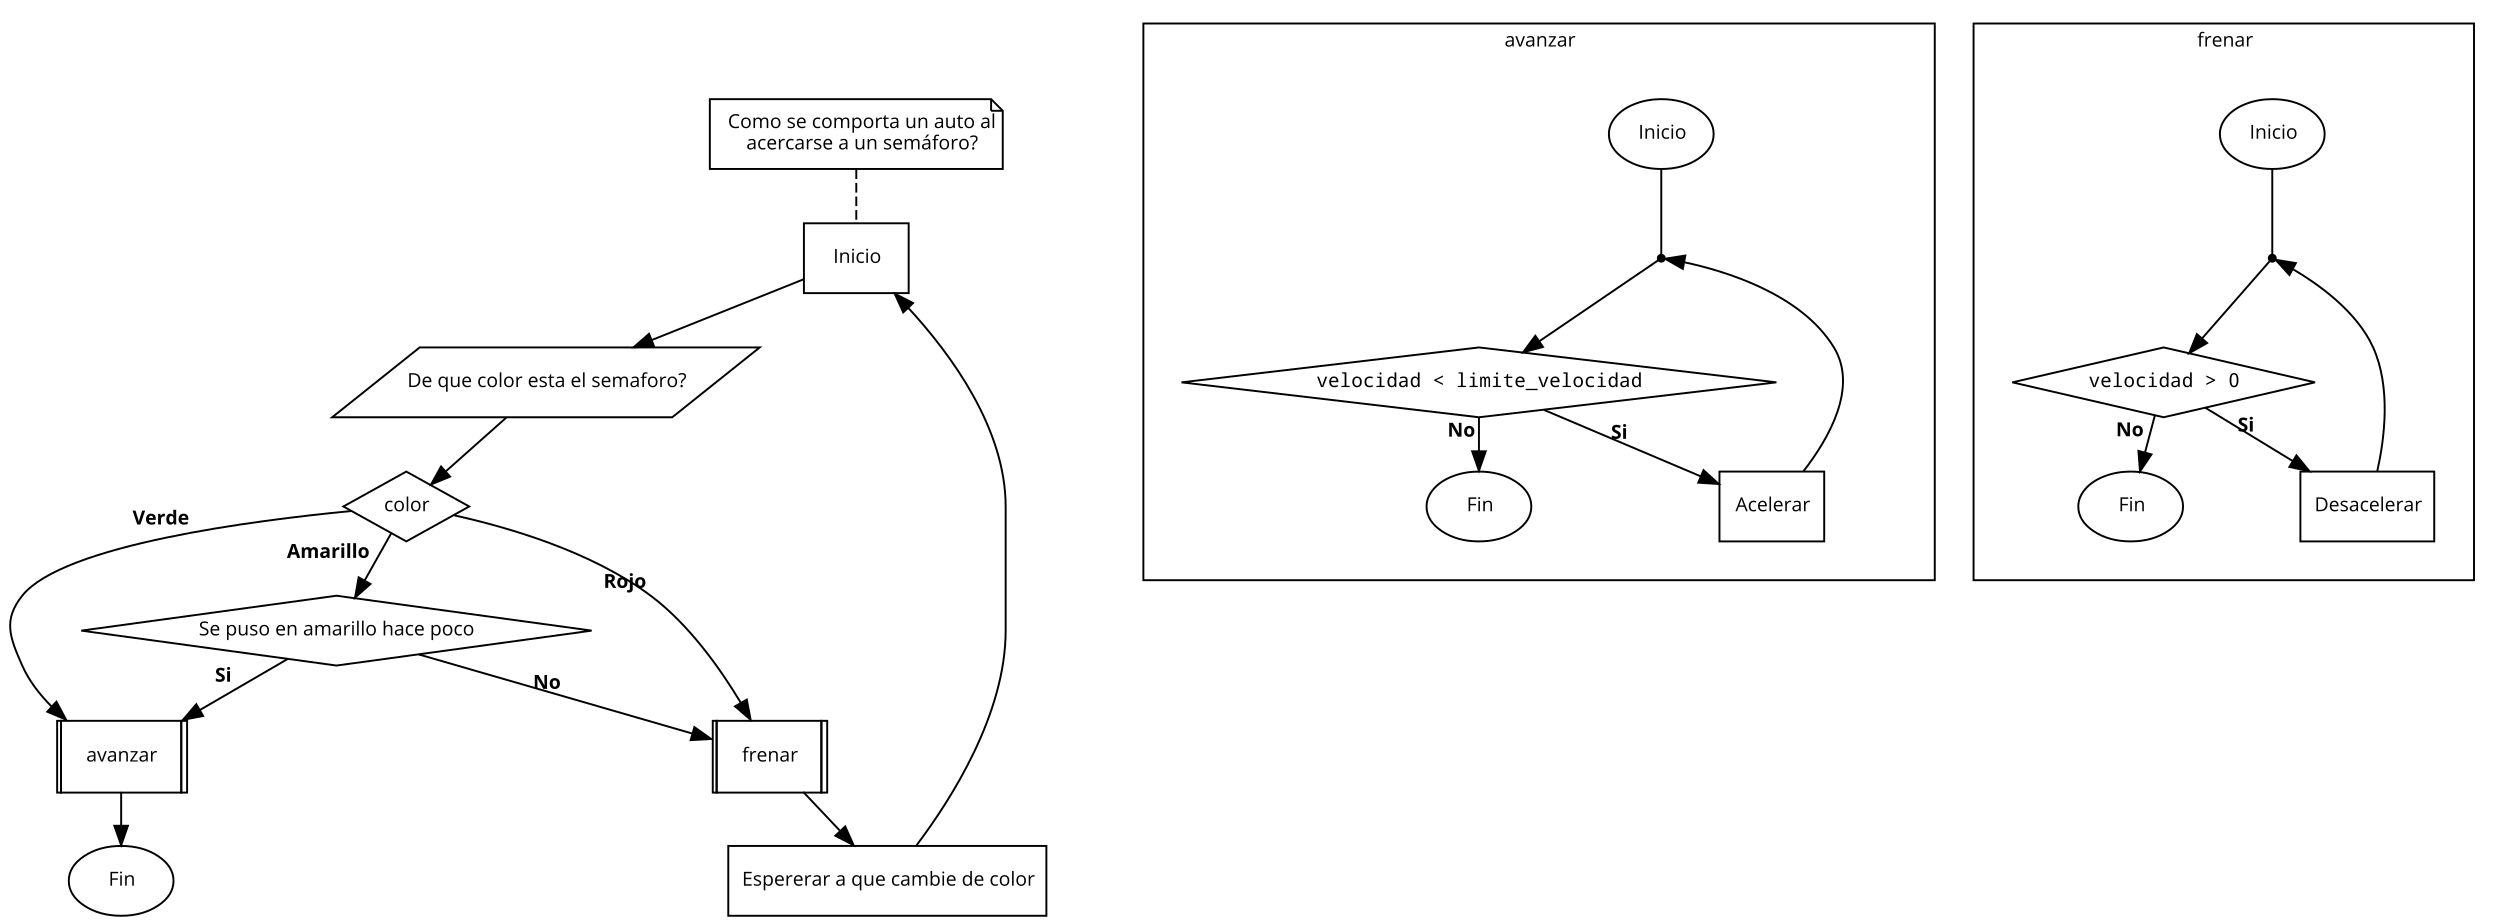 <?xml version="1.0" encoding="UTF-8"?>
<svg xmlns="http://www.w3.org/2000/svg" xmlns:xlink="http://www.w3.org/1999/xlink" width="1700pt" height="628pt" viewBox="0 0 1700 628" version="1.1">
<defs>
<g>
<symbol overflow="visible" id="glyph0-0">
<path style="stroke:none;" d="M 1.25 0 L 1.25 -9.422 L 6.656 -9.422 L 6.656 0 Z M 1.906 -0.672 L 5.984 -0.672 L 5.984 -8.75 L 1.906 -8.75 Z M 1.906 -0.672 "/>
</symbol>
<symbol overflow="visible" id="glyph0-1">
<path style="stroke:none;" d="M 0.188 -6.234 L 0.188 -6.703 L 1.453 -7.094 L 1.453 -7.484 C 1.453 -9.223 2.207 -10.094 3.719 -10.094 C 4.094 -10.094 4.531 -10.016 5.031 -9.859 L 4.766 -9.016 C 4.348 -9.141 3.992 -9.203 3.703 -9.203 C 3.297 -9.203 2.992 -9.066 2.797 -8.797 C 2.609 -8.535 2.516 -8.109 2.516 -7.516 L 2.516 -7.062 L 4.312 -7.062 L 4.312 -6.234 L 2.516 -6.234 L 2.516 0 L 1.453 0 L 1.453 -6.234 Z M 0.188 -6.234 "/>
</symbol>
<symbol overflow="visible" id="glyph0-2">
<path style="stroke:none;" d="M 1.141 0 L 1.141 -7.062 L 2.016 -7.062 L 2.141 -5.75 L 2.188 -5.75 C 2.445 -6.207 2.758 -6.562 3.125 -6.812 C 3.5 -7.062 3.91 -7.188 4.359 -7.188 C 4.672 -7.188 4.953 -7.16 5.203 -7.109 L 5.047 -6.125 C 4.754 -6.188 4.5 -6.219 4.281 -6.219 C 3.707 -6.219 3.219 -5.984 2.812 -5.516 C 2.406 -5.055 2.203 -4.477 2.203 -3.781 L 2.203 0 Z M 1.141 0 "/>
</symbol>
<symbol overflow="visible" id="glyph0-3">
<path style="stroke:none;" d="M 0.734 -3.469 C 0.734 -4.602 1.016 -5.504 1.578 -6.172 C 2.141 -6.848 2.895 -7.188 3.844 -7.188 C 4.727 -7.188 5.426 -6.895 5.938 -6.312 C 6.445 -5.727 6.703 -4.961 6.703 -4.016 L 6.703 -3.328 L 1.844 -3.328 C 1.863 -2.504 2.07 -1.879 2.469 -1.453 C 2.875 -1.023 3.438 -0.812 4.156 -0.812 C 4.914 -0.812 5.664 -0.969 6.406 -1.281 L 6.406 -0.328 C 6.031 -0.16 5.672 -0.047 5.328 0.016 C 4.992 0.086 4.586 0.125 4.109 0.125 C 3.066 0.125 2.242 -0.191 1.641 -0.828 C 1.035 -1.461 0.734 -2.344 0.734 -3.469 Z M 1.875 -4.203 L 5.562 -4.203 C 5.562 -4.879 5.41 -5.395 5.109 -5.75 C 4.805 -6.113 4.379 -6.297 3.828 -6.297 C 3.254 -6.297 2.801 -6.109 2.469 -5.734 C 2.133 -5.367 1.938 -4.859 1.875 -4.203 Z M 1.875 -4.203 "/>
</symbol>
<symbol overflow="visible" id="glyph0-4">
<path style="stroke:none;" d="M 1.141 0 L 1.141 -7.062 L 2 -7.062 L 2.172 -6.094 L 2.234 -6.094 C 2.453 -6.438 2.754 -6.703 3.141 -6.891 C 3.535 -7.086 3.977 -7.188 4.469 -7.188 C 5.32 -7.188 5.961 -6.977 6.391 -6.562 C 6.816 -6.156 7.031 -5.504 7.031 -4.609 L 7.031 0 L 5.969 0 L 5.969 -4.562 C 5.969 -5.133 5.832 -5.562 5.562 -5.844 C 5.301 -6.133 4.895 -6.281 4.344 -6.281 C 3.602 -6.281 3.062 -6.078 2.719 -5.672 C 2.375 -5.273 2.203 -4.617 2.203 -3.703 L 2.203 0 Z M 1.141 0 "/>
</symbol>
<symbol overflow="visible" id="glyph0-5">
<path style="stroke:none;" d="M 0.609 -1.953 C 0.609 -3.379 1.75 -4.125 4.031 -4.188 L 5.219 -4.234 L 5.219 -4.672 C 5.219 -5.223 5.098 -5.629 4.859 -5.891 C 4.617 -6.16 4.238 -6.297 3.719 -6.297 C 3.133 -6.297 2.469 -6.113 1.719 -5.75 L 1.391 -6.562 C 1.742 -6.75 2.125 -6.895 2.531 -7 C 2.945 -7.113 3.363 -7.172 3.781 -7.172 C 4.625 -7.172 5.25 -6.984 5.656 -6.609 C 6.062 -6.234 6.266 -5.633 6.266 -4.812 L 6.266 0 L 5.469 0 L 5.266 -1 L 5.203 -1 C 4.859 -0.562 4.508 -0.266 4.156 -0.109 C 3.801 0.047 3.363 0.125 2.844 0.125 C 2.145 0.125 1.598 -0.051 1.203 -0.406 C 0.805 -0.77 0.609 -1.285 0.609 -1.953 Z M 1.719 -1.938 C 1.719 -1.551 1.832 -1.254 2.062 -1.047 C 2.301 -0.848 2.633 -0.75 3.062 -0.75 C 3.727 -0.75 4.25 -0.93 4.625 -1.297 C 5.008 -1.66 5.203 -2.172 5.203 -2.828 L 5.203 -3.469 L 4.125 -3.422 C 3.281 -3.391 2.664 -3.254 2.281 -3.016 C 1.906 -2.785 1.719 -2.426 1.719 -1.938 Z M 1.719 -1.938 "/>
</symbol>
<symbol overflow="visible" id="glyph0-6">
<path style="stroke:none;" d="M 0 -7.062 L 1.141 -7.062 L 2.672 -2.875 C 3.016 -1.895 3.211 -1.258 3.266 -0.969 L 3.328 -0.969 C 3.367 -1.195 3.516 -1.664 3.766 -2.375 C 4.016 -3.094 4.578 -4.656 5.453 -7.062 L 6.609 -7.062 L 3.922 0 L 2.672 0 Z M 0 -7.062 "/>
</symbol>
<symbol overflow="visible" id="glyph0-7">
<path style="stroke:none;" d="M 0.531 0 L 0.531 -0.734 L 4.375 -6.234 L 0.766 -6.234 L 0.766 -7.062 L 5.547 -7.062 L 5.547 -6.234 L 1.75 -0.828 L 5.641 -0.828 L 5.641 0 Z M 0.531 0 "/>
</symbol>
<symbol overflow="visible" id="glyph0-8">
<path style="stroke:none;" d="M 1.297 0 L 1.297 -9.422 L 2.391 -9.422 L 2.391 0 Z M 1.297 0 "/>
</symbol>
<symbol overflow="visible" id="glyph0-9">
<path style="stroke:none;" d="M 1.047 -8.969 C 1.047 -9.219 1.102 -9.395 1.219 -9.5 C 1.344 -9.613 1.492 -9.672 1.672 -9.672 C 1.848 -9.672 2 -9.613 2.125 -9.5 C 2.25 -9.383 2.312 -9.207 2.312 -8.969 C 2.312 -8.727 2.25 -8.547 2.125 -8.422 C 2 -8.305 1.848 -8.25 1.672 -8.25 C 1.492 -8.25 1.344 -8.305 1.219 -8.422 C 1.102 -8.547 1.047 -8.727 1.047 -8.969 Z M 1.141 0 L 1.141 -7.062 L 2.203 -7.062 L 2.203 0 Z M 1.141 0 "/>
</symbol>
<symbol overflow="visible" id="glyph0-10">
<path style="stroke:none;" d="M 0.734 -3.484 C 0.734 -4.66 1.02 -5.57 1.594 -6.219 C 2.164 -6.863 2.977 -7.188 4.031 -7.188 C 4.363 -7.188 4.695 -7.148 5.031 -7.078 C 5.375 -7.004 5.645 -6.914 5.844 -6.812 L 5.516 -5.906 C 5.273 -6 5.016 -6.078 4.734 -6.141 C 4.461 -6.203 4.219 -6.234 4 -6.234 C 2.562 -6.234 1.844 -5.32 1.844 -3.5 C 1.844 -2.633 2.016 -1.969 2.359 -1.5 C 2.711 -1.039 3.234 -0.812 3.922 -0.812 C 4.516 -0.812 5.117 -0.938 5.734 -1.188 L 5.734 -0.234 C 5.266 0.004 4.672 0.125 3.953 0.125 C 2.93 0.125 2.141 -0.188 1.578 -0.812 C 1.016 -1.445 0.734 -2.336 0.734 -3.484 Z M 0.734 -3.484 "/>
</symbol>
<symbol overflow="visible" id="glyph0-11">
<path style="stroke:none;" d="M 0.734 -3.531 C 0.734 -4.688 1.02 -5.582 1.594 -6.219 C 2.176 -6.863 2.977 -7.188 4 -7.188 C 4.988 -7.188 5.77 -6.859 6.344 -6.203 C 6.926 -5.547 7.219 -4.656 7.219 -3.531 C 7.219 -2.383 6.926 -1.488 6.344 -0.844 C 5.77 -0.195 4.973 0.125 3.953 0.125 C 3.316 0.125 2.754 -0.02 2.266 -0.312 C 1.773 -0.613 1.395 -1.039 1.125 -1.594 C 0.863 -2.145 0.734 -2.789 0.734 -3.531 Z M 1.844 -3.531 C 1.844 -2.633 2.023 -1.945 2.391 -1.469 C 2.754 -1 3.285 -0.766 3.984 -0.766 C 4.68 -0.766 5.211 -1 5.578 -1.469 C 5.941 -1.938 6.125 -2.625 6.125 -3.531 C 6.125 -4.426 5.941 -5.109 5.578 -5.578 C 5.211 -6.047 4.676 -6.281 3.969 -6.281 C 3.27 -6.281 2.738 -6.051 2.375 -5.594 C 2.02 -5.133 1.844 -4.445 1.844 -3.531 Z M 1.844 -3.531 "/>
</symbol>
<symbol overflow="visible" id="glyph0-12">
<path style="stroke:none;" d="M 1.297 0 L 1.297 -9.422 L 4.172 -9.422 C 5.641 -9.422 6.781 -9.016 7.594 -8.203 C 8.406 -7.391 8.812 -6.254 8.812 -4.797 C 8.812 -3.242 8.391 -2.055 7.547 -1.234 C 6.703 -0.41 5.488 0 3.906 0 Z M 2.391 -0.953 L 3.719 -0.953 C 5.02 -0.953 6 -1.27 6.656 -1.906 C 7.32 -2.551 7.656 -3.504 7.656 -4.766 C 7.656 -5.984 7.344 -6.906 6.719 -7.531 C 6.102 -8.156 5.191 -8.469 3.984 -8.469 L 2.391 -8.469 Z M 2.391 -0.953 "/>
</symbol>
<symbol overflow="visible" id="glyph0-13">
<path style="stroke:none;" d=""/>
</symbol>
<symbol overflow="visible" id="glyph0-14">
<path style="stroke:none;" d="M 0.734 -3.516 C 0.734 -4.66 0.988 -5.555 1.5 -6.203 C 2.02 -6.859 2.738 -7.188 3.656 -7.188 C 4.625 -7.188 5.367 -6.82 5.891 -6.094 L 5.953 -6.094 L 6.109 -7.062 L 6.953 -7.062 L 6.953 3.172 L 5.875 3.172 L 5.875 0.141 C 5.875 -0.285 5.898 -0.648 5.953 -0.953 L 5.859 -0.953 C 5.367 -0.234 4.629 0.125 3.641 0.125 C 2.723 0.125 2.008 -0.191 1.5 -0.828 C 0.988 -1.473 0.734 -2.367 0.734 -3.516 Z M 1.844 -3.5 C 1.844 -2.602 2.004 -1.922 2.328 -1.453 C 2.66 -0.992 3.148 -0.766 3.797 -0.766 C 4.516 -0.766 5.035 -0.953 5.359 -1.328 C 5.68 -1.711 5.852 -2.359 5.875 -3.266 L 5.875 -3.516 C 5.875 -4.492 5.707 -5.203 5.375 -5.641 C 5.039 -6.078 4.508 -6.297 3.781 -6.297 C 3.156 -6.297 2.676 -6.051 2.344 -5.562 C 2.008 -5.07 1.844 -4.383 1.844 -3.5 Z M 1.844 -3.5 "/>
</symbol>
<symbol overflow="visible" id="glyph0-15">
<path style="stroke:none;" d="M 1.062 -2.438 L 1.062 -7.062 L 2.141 -7.062 L 2.141 -2.484 C 2.141 -1.898 2.27 -1.469 2.531 -1.188 C 2.789 -0.906 3.203 -0.766 3.766 -0.766 C 4.504 -0.766 5.039 -0.969 5.375 -1.375 C 5.719 -1.781 5.891 -2.438 5.891 -3.344 L 5.891 -7.062 L 6.953 -7.062 L 6.953 0 L 6.078 0 L 5.922 -0.953 L 5.859 -0.953 C 5.641 -0.598 5.336 -0.328 4.953 -0.141 C 4.566 0.035 4.125 0.125 3.625 0.125 C 2.77 0.125 2.129 -0.078 1.703 -0.484 C 1.273 -0.891 1.062 -1.539 1.062 -2.438 Z M 1.062 -2.438 "/>
</symbol>
<symbol overflow="visible" id="glyph0-16">
<path style="stroke:none;" d="M 1.141 0 L 1.141 -10.016 L 2.203 -10.016 L 2.203 0 Z M 1.141 0 "/>
</symbol>
<symbol overflow="visible" id="glyph0-17">
<path style="stroke:none;" d="M 0.688 -5.328 C 0.688 -5.898 0.922 -6.352 1.391 -6.688 C 1.859 -7.02 2.5 -7.188 3.312 -7.188 C 4.07 -7.188 4.812 -7.031 5.531 -6.719 L 5.156 -5.859 C 4.445 -6.148 3.805 -6.297 3.234 -6.297 C 2.723 -6.297 2.336 -6.211 2.078 -6.047 C 1.828 -5.891 1.703 -5.672 1.703 -5.391 C 1.703 -5.203 1.75 -5.039 1.844 -4.906 C 1.938 -4.781 2.094 -4.656 2.312 -4.531 C 2.531 -4.414 2.941 -4.242 3.547 -4.016 C 4.379 -3.703 4.941 -3.391 5.234 -3.078 C 5.535 -2.773 5.688 -2.391 5.688 -1.922 C 5.688 -1.266 5.441 -0.758 4.953 -0.406 C 4.461 -0.051 3.773 0.125 2.891 0.125 C 1.953 0.125 1.223 -0.02 0.703 -0.312 L 0.703 -1.312 C 1.035 -1.133 1.395 -0.992 1.781 -0.891 C 2.176 -0.797 2.555 -0.75 2.922 -0.75 C 3.473 -0.75 3.898 -0.836 4.203 -1.016 C 4.504 -1.191 4.656 -1.461 4.656 -1.828 C 4.656 -2.109 4.535 -2.344 4.297 -2.531 C 4.055 -2.727 3.594 -2.961 2.906 -3.234 C 2.25 -3.473 1.781 -3.68 1.5 -3.859 C 1.227 -4.047 1.023 -4.254 0.891 -4.484 C 0.754 -4.723 0.688 -5.004 0.688 -5.328 Z M 0.688 -5.328 "/>
</symbol>
<symbol overflow="visible" id="glyph0-18">
<path style="stroke:none;" d="M 0.203 -6.234 L 0.203 -6.734 L 1.203 -7.188 L 1.656 -8.688 L 2.281 -8.688 L 2.281 -7.062 L 4.328 -7.062 L 4.328 -6.234 L 2.281 -6.234 L 2.281 -2.078 C 2.281 -1.648 2.379 -1.32 2.578 -1.094 C 2.785 -0.863 3.062 -0.75 3.406 -0.75 C 3.602 -0.75 3.785 -0.766 3.953 -0.797 C 4.129 -0.828 4.27 -0.852 4.375 -0.875 L 4.375 -0.062 C 4.258 -0.008 4.086 0.031 3.859 0.062 C 3.641 0.102 3.441 0.125 3.266 0.125 C 1.891 0.125 1.203 -0.594 1.203 -2.031 L 1.203 -6.234 Z M 0.203 -6.234 "/>
</symbol>
<symbol overflow="visible" id="glyph0-19">
<path style="stroke:none;" d="M 1.141 0 L 1.141 -7.062 L 2 -7.062 L 2.172 -6.094 L 2.234 -6.094 C 2.43 -6.438 2.711 -6.703 3.078 -6.891 C 3.441 -7.086 3.852 -7.188 4.312 -7.188 C 5.414 -7.188 6.141 -6.785 6.484 -5.984 L 6.531 -5.984 C 6.738 -6.359 7.039 -6.648 7.438 -6.859 C 7.844 -7.078 8.301 -7.188 8.812 -7.188 C 9.602 -7.188 10.195 -6.977 10.594 -6.562 C 11 -6.156 11.203 -5.504 11.203 -4.609 L 11.203 0 L 10.125 0 L 10.125 -4.594 C 10.125 -5.156 10.004 -5.578 9.766 -5.859 C 9.523 -6.141 9.148 -6.281 8.641 -6.281 C 7.984 -6.281 7.492 -6.086 7.172 -5.703 C 6.859 -5.316 6.703 -4.727 6.703 -3.938 L 6.703 0 L 5.625 0 L 5.625 -4.594 C 5.625 -5.156 5.504 -5.578 5.266 -5.859 C 5.023 -6.141 4.648 -6.281 4.141 -6.281 C 3.473 -6.281 2.984 -6.078 2.672 -5.672 C 2.359 -5.273 2.203 -4.617 2.203 -3.703 L 2.203 0 Z M 1.141 0 "/>
</symbol>
<symbol overflow="visible" id="glyph0-20">
<path style="stroke:none;" d="M 0.172 -8.906 C 0.984 -9.332 1.832 -9.547 2.719 -9.547 C 3.539 -9.547 4.176 -9.344 4.625 -8.938 C 5.082 -8.539 5.312 -7.973 5.312 -7.234 C 5.312 -6.922 5.27 -6.645 5.188 -6.406 C 5.102 -6.164 4.977 -5.941 4.812 -5.734 C 4.656 -5.523 4.305 -5.18 3.766 -4.703 C 3.328 -4.336 3.035 -4.031 2.891 -3.781 C 2.754 -3.539 2.688 -3.219 2.688 -2.812 L 2.688 -2.594 L 1.859 -2.594 L 1.859 -2.938 C 1.859 -3.445 1.938 -3.863 2.094 -4.188 C 2.25 -4.508 2.535 -4.848 2.953 -5.203 C 3.535 -5.703 3.898 -6.078 4.047 -6.328 C 4.203 -6.578 4.281 -6.875 4.281 -7.219 C 4.281 -7.656 4.141 -7.992 3.859 -8.234 C 3.578 -8.473 3.176 -8.594 2.656 -8.594 C 2.312 -8.594 1.977 -8.551 1.656 -8.469 C 1.332 -8.395 0.961 -8.254 0.547 -8.047 Z M 1.547 -0.688 C 1.547 -1.27 1.801 -1.562 2.312 -1.562 C 2.562 -1.562 2.754 -1.484 2.891 -1.328 C 3.023 -1.18 3.094 -0.969 3.094 -0.688 C 3.094 -0.406 3.023 -0.188 2.891 -0.031 C 2.754 0.113 2.562 0.188 2.312 0.188 C 2.094 0.188 1.91 0.117 1.766 -0.016 C 1.617 -0.148 1.547 -0.375 1.547 -0.688 Z M 1.547 -0.688 "/>
</symbol>
<symbol overflow="visible" id="glyph0-21">
<path style="stroke:none;" d="M 0.688 -0.297 L 0.688 -1.359 C 1.07 -1.191 1.488 -1.062 1.938 -0.969 C 2.395 -0.875 2.848 -0.828 3.297 -0.828 C 4.023 -0.828 4.57 -0.961 4.938 -1.234 C 5.312 -1.516 5.5 -1.906 5.5 -2.406 C 5.5 -2.727 5.43 -2.992 5.297 -3.203 C 5.172 -3.41 4.953 -3.602 4.641 -3.781 C 4.336 -3.957 3.875 -4.156 3.25 -4.375 C 2.375 -4.688 1.75 -5.055 1.375 -5.484 C 1 -5.922 0.812 -6.484 0.812 -7.172 C 0.812 -7.898 1.082 -8.477 1.625 -8.906 C 2.164 -9.332 2.883 -9.547 3.781 -9.547 C 4.719 -9.547 5.582 -9.375 6.375 -9.031 L 6.031 -8.078 C 5.25 -8.41 4.492 -8.578 3.766 -8.578 C 3.18 -8.578 2.723 -8.453 2.391 -8.203 C 2.066 -7.953 1.906 -7.602 1.906 -7.156 C 1.906 -6.832 1.961 -6.566 2.078 -6.359 C 2.203 -6.148 2.406 -5.957 2.688 -5.781 C 2.977 -5.613 3.422 -5.422 4.016 -5.203 C 5.004 -4.859 5.68 -4.484 6.047 -4.078 C 6.422 -3.672 6.609 -3.145 6.609 -2.5 C 6.609 -1.676 6.305 -1.031 5.703 -0.562 C 5.098 -0.102 4.285 0.125 3.266 0.125 C 2.141 0.125 1.281 -0.016 0.688 -0.297 Z M 0.688 -0.297 "/>
</symbol>
<symbol overflow="visible" id="glyph0-22">
<path style="stroke:none;" d="M 1.141 3.172 L 1.141 -7.062 L 2 -7.062 L 2.156 -6.094 L 2.203 -6.094 C 2.473 -6.477 2.789 -6.754 3.156 -6.922 C 3.52 -7.098 3.941 -7.188 4.422 -7.188 C 5.359 -7.188 6.078 -6.863 6.578 -6.219 C 7.086 -5.582 7.344 -4.688 7.344 -3.531 C 7.344 -2.375 7.082 -1.473 6.562 -0.828 C 6.051 -0.191 5.336 0.125 4.422 0.125 C 3.961 0.125 3.539 0.039 3.156 -0.125 C 2.781 -0.289 2.461 -0.551 2.203 -0.906 L 2.125 -0.906 C 2.176 -0.5 2.203 -0.109 2.203 0.266 L 2.203 3.172 Z M 2.203 -3.531 C 2.203 -2.539 2.363 -1.832 2.688 -1.406 C 3.02 -0.977 3.551 -0.766 4.281 -0.766 C 4.895 -0.766 5.375 -1.008 5.719 -1.5 C 6.062 -2 6.234 -2.68 6.234 -3.547 C 6.234 -4.43 6.062 -5.109 5.719 -5.578 C 5.375 -6.047 4.891 -6.281 4.266 -6.281 C 3.547 -6.281 3.023 -6.078 2.703 -5.672 C 2.379 -5.273 2.211 -4.641 2.203 -3.766 Z M 2.203 -3.531 "/>
</symbol>
<symbol overflow="visible" id="glyph0-23">
<path style="stroke:none;" d="M 1.141 0 L 1.141 -10.016 L 2.203 -10.016 L 2.203 -6.984 C 2.203 -6.617 2.188 -6.316 2.156 -6.078 L 2.219 -6.078 C 2.426 -6.422 2.723 -6.688 3.109 -6.875 C 3.504 -7.07 3.945 -7.172 4.438 -7.172 C 5.301 -7.172 5.945 -6.961 6.375 -6.547 C 6.812 -6.141 7.031 -5.492 7.031 -4.609 L 7.031 0 L 5.969 0 L 5.969 -4.562 C 5.969 -5.133 5.832 -5.562 5.562 -5.844 C 5.301 -6.133 4.895 -6.281 4.344 -6.281 C 3.594 -6.281 3.047 -6.078 2.703 -5.672 C 2.367 -5.266 2.203 -4.602 2.203 -3.688 L 2.203 0 Z M 1.141 0 "/>
</symbol>
<symbol overflow="visible" id="glyph0-24">
<path style="stroke:none;" d="M 1.297 0 L 1.297 -9.422 L 6.547 -9.422 L 6.547 -8.438 L 2.391 -8.438 L 2.391 -5.406 L 6.297 -5.406 L 6.297 -4.438 L 2.391 -4.438 L 2.391 -0.984 L 6.547 -0.984 L 6.547 0 Z M 1.297 0 "/>
</symbol>
<symbol overflow="visible" id="glyph0-25">
<path style="stroke:none;" d="M 1.141 0 L 1.141 -10.016 L 2.203 -10.016 L 2.203 -7.578 C 2.203 -7.035 2.188 -6.551 2.156 -6.125 L 2.203 -6.125 C 2.703 -6.82 3.441 -7.172 4.422 -7.172 C 5.348 -7.172 6.066 -6.852 6.578 -6.219 C 7.086 -5.594 7.344 -4.695 7.344 -3.531 C 7.344 -2.375 7.082 -1.473 6.562 -0.828 C 6.051 -0.191 5.336 0.125 4.422 0.125 C 3.961 0.125 3.539 0.039 3.156 -0.125 C 2.781 -0.289 2.461 -0.551 2.203 -0.906 L 2.125 -0.906 L 1.906 0 Z M 2.203 -3.531 C 2.203 -2.539 2.363 -1.832 2.688 -1.406 C 3.02 -0.977 3.551 -0.766 4.281 -0.766 C 4.945 -0.766 5.438 -1.004 5.75 -1.484 C 6.07 -1.961 6.234 -2.648 6.234 -3.547 C 6.234 -4.461 6.07 -5.145 5.75 -5.594 C 5.438 -6.051 4.941 -6.281 4.266 -6.281 C 3.535 -6.281 3.008 -6.066 2.688 -5.641 C 2.363 -5.223 2.203 -4.52 2.203 -3.531 Z M 2.203 -3.531 "/>
</symbol>
<symbol overflow="visible" id="glyph0-26">
<path style="stroke:none;" d="M 0.734 -3.516 C 0.734 -4.672 0.988 -5.57 1.5 -6.219 C 2.02 -6.863 2.738 -7.188 3.656 -7.188 C 4.613 -7.188 5.348 -6.836 5.859 -6.141 L 5.953 -6.141 L 5.906 -6.656 L 5.875 -7.141 L 5.875 -10.016 L 6.953 -10.016 L 6.953 0 L 6.078 0 L 5.938 -0.953 L 5.875 -0.953 C 5.383 -0.234 4.645 0.125 3.656 0.125 C 2.738 0.125 2.02 -0.188 1.5 -0.812 C 0.988 -1.445 0.734 -2.348 0.734 -3.516 Z M 1.844 -3.5 C 1.844 -2.594 2.008 -1.91 2.344 -1.453 C 2.676 -0.992 3.16 -0.766 3.797 -0.766 C 4.523 -0.766 5.051 -0.961 5.375 -1.359 C 5.707 -1.754 5.875 -2.395 5.875 -3.281 L 5.875 -3.516 C 5.875 -4.516 5.707 -5.227 5.375 -5.656 C 5.039 -6.082 4.508 -6.297 3.781 -6.297 C 3.156 -6.297 2.676 -6.051 2.344 -5.562 C 2.008 -5.07 1.844 -4.383 1.844 -3.5 Z M 1.844 -3.5 "/>
</symbol>
<symbol overflow="visible" id="glyph0-27">
<path style="stroke:none;" d="M 1.297 0 L 1.297 -9.422 L 6.547 -9.422 L 6.547 -8.438 L 2.391 -8.438 L 2.391 -5 L 6.297 -5 L 6.297 -4.031 L 2.391 -4.031 L 2.391 0 Z M 1.297 0 "/>
</symbol>
<symbol overflow="visible" id="glyph0-28">
<path style="stroke:none;" d="M 0 0 L 3.719 -9.453 L 4.641 -9.453 L 8.344 0 L 7.219 0 L 6.047 -3 L 2.266 -3 L 1.109 0 Z M 2.656 -3.984 L 5.703 -3.984 L 4.609 -6.891 C 4.461 -7.266 4.316 -7.719 4.172 -8.25 C 4.078 -7.844 3.941 -7.391 3.766 -6.891 Z M 2.656 -3.984 "/>
</symbol>
<symbol overflow="visible" id="glyph0-29">
<path style="stroke:none;" d="M 0.812 -4.719 C 0.812 -5.688 0.988 -6.535 1.344 -7.266 C 1.707 -7.992 2.234 -8.555 2.922 -8.953 C 3.609 -9.348 4.414 -9.547 5.344 -9.547 C 6.32 -9.547 7.18 -9.367 7.922 -9.016 L 7.469 -8.062 C 6.75 -8.406 6.035 -8.578 5.328 -8.578 C 4.285 -8.578 3.469 -8.227 2.875 -7.531 C 2.281 -6.844 1.984 -5.898 1.984 -4.703 C 1.984 -3.473 2.27 -2.52 2.844 -1.844 C 3.414 -1.176 4.238 -0.844 5.312 -0.844 C 5.969 -0.844 6.719 -0.961 7.562 -1.203 L 7.562 -0.234 C 6.906 0.004 6.098 0.125 5.141 0.125 C 3.754 0.125 2.688 -0.289 1.938 -1.125 C 1.188 -1.969 0.812 -3.164 0.812 -4.719 Z M 0.812 -4.719 "/>
</symbol>
<symbol overflow="visible" id="glyph0-30">
<path style="stroke:none;" d="M 0.609 -1.953 C 0.609 -3.379 1.75 -4.125 4.031 -4.188 L 5.219 -4.234 L 5.219 -4.672 C 5.219 -5.223 5.098 -5.629 4.859 -5.891 C 4.617 -6.16 4.238 -6.297 3.719 -6.297 C 3.133 -6.297 2.469 -6.113 1.719 -5.75 L 1.391 -6.562 C 1.742 -6.75 2.125 -6.895 2.531 -7 C 2.945 -7.113 3.363 -7.172 3.781 -7.172 C 4.625 -7.172 5.25 -6.984 5.656 -6.609 C 6.062 -6.234 6.266 -5.633 6.266 -4.812 L 6.266 0 L 5.469 0 L 5.266 -1 L 5.203 -1 C 4.859 -0.562 4.508 -0.266 4.156 -0.109 C 3.801 0.047 3.363 0.125 2.844 0.125 C 2.145 0.125 1.598 -0.051 1.203 -0.406 C 0.805 -0.77 0.609 -1.285 0.609 -1.953 Z M 1.719 -1.938 C 1.719 -1.551 1.832 -1.254 2.062 -1.047 C 2.301 -0.848 2.633 -0.75 3.062 -0.75 C 3.727 -0.75 4.25 -0.93 4.625 -1.297 C 5.008 -1.66 5.203 -2.172 5.203 -2.828 L 5.203 -3.469 L 4.125 -3.422 C 3.281 -3.391 2.664 -3.254 2.281 -3.016 C 1.906 -2.785 1.719 -2.426 1.719 -1.938 Z M 2.812 -7.984 L 2.812 -8.156 C 3.02 -8.414 3.238 -8.734 3.469 -9.109 C 3.707 -9.492 3.898 -9.828 4.047 -10.109 L 5.344 -10.109 L 5.344 -9.969 C 5.156 -9.688 4.875 -9.344 4.5 -8.938 C 4.125 -8.531 3.801 -8.211 3.531 -7.984 Z M 2.812 -7.984 "/>
</symbol>
<symbol overflow="visible" id="glyph1-0">
<path style="stroke:none;" d="M 1.25 0 L 1.25 -9.422 L 6.656 -9.422 L 6.656 0 Z M 1.906 -0.672 L 5.984 -0.672 L 5.984 -8.75 L 1.906 -8.75 Z M 1.906 -0.672 "/>
</symbol>
<symbol overflow="visible" id="glyph1-1">
<path style="stroke:none;" d=""/>
</symbol>
<symbol overflow="visible" id="glyph1-2">
<path style="stroke:none;" d="M 0 0 L 3.328 -9.453 L 5.766 -9.453 L 9.094 0 L 6.953 0 L 6.266 -2.234 L 2.828 -2.234 L 2.156 0 Z M 3.328 -3.922 L 5.781 -3.922 C 5.156 -5.941 4.801 -7.086 4.719 -7.359 C 4.645 -7.629 4.586 -7.836 4.547 -7.984 C 4.41 -7.441 4.004 -6.086 3.328 -3.922 Z M 3.328 -3.922 "/>
</symbol>
<symbol overflow="visible" id="glyph1-3">
<path style="stroke:none;" d="M 1.031 0 L 1.031 -7.203 L 2.531 -7.203 L 2.797 -6.281 L 2.906 -6.281 C 3.094 -6.613 3.367 -6.867 3.734 -7.047 C 4.098 -7.234 4.52 -7.328 5 -7.328 C 6.07 -7.328 6.801 -6.977 7.188 -6.281 L 7.359 -6.281 C 7.555 -6.613 7.844 -6.867 8.219 -7.047 C 8.594 -7.234 9.016 -7.328 9.484 -7.328 C 10.297 -7.328 10.91 -7.117 11.328 -6.703 C 11.754 -6.285 11.969 -5.613 11.969 -4.688 L 11.969 0 L 10 0 L 10 -4.203 C 10 -4.723 9.91 -5.113 9.734 -5.375 C 9.555 -5.633 9.281 -5.766 8.906 -5.766 C 8.426 -5.766 8.066 -5.594 7.828 -5.25 C 7.586 -4.906 7.469 -4.359 7.469 -3.609 L 7.469 0 L 5.516 0 L 5.516 -4.203 C 5.516 -4.723 5.426 -5.113 5.25 -5.375 C 5.07 -5.633 4.801 -5.766 4.438 -5.766 C 3.926 -5.766 3.555 -5.578 3.328 -5.203 C 3.109 -4.836 3 -4.234 3 -3.391 L 3 0 Z M 1.031 0 "/>
</symbol>
<symbol overflow="visible" id="glyph1-4">
<path style="stroke:none;" d="M 0.547 -2.156 C 0.547 -2.914 0.812 -3.477 1.344 -3.844 C 1.883 -4.207 2.691 -4.406 3.766 -4.438 L 5.016 -4.484 L 5.016 -4.797 C 5.016 -5.523 4.645 -5.891 3.906 -5.891 C 3.332 -5.891 2.656 -5.719 1.875 -5.375 L 1.219 -6.703 C 2.051 -7.129 2.973 -7.344 3.984 -7.344 C 4.941 -7.344 5.676 -7.129 6.188 -6.703 C 6.707 -6.285 6.969 -5.648 6.969 -4.797 L 6.969 0 L 5.609 0 L 5.219 -0.984 L 5.172 -0.984 C 4.836 -0.566 4.492 -0.273 4.141 -0.109 C 3.797 0.047 3.344 0.125 2.781 0.125 C 2.094 0.125 1.547 -0.07 1.141 -0.469 C 0.742 -0.863 0.547 -1.426 0.547 -2.156 Z M 2.562 -2.141 C 2.562 -1.586 2.879 -1.312 3.516 -1.312 C 3.973 -1.312 4.336 -1.441 4.609 -1.703 C 4.879 -1.961 5.016 -2.312 5.016 -2.75 L 5.016 -3.328 L 4.266 -3.312 C 3.691 -3.289 3.266 -3.188 2.984 -3 C 2.703 -2.812 2.562 -2.523 2.562 -2.141 Z M 2.562 -2.141 "/>
</symbol>
<symbol overflow="visible" id="glyph1-5">
<path style="stroke:none;" d="M 1.031 0 L 1.031 -7.203 L 2.516 -7.203 L 2.812 -5.984 L 2.906 -5.984 C 3.125 -6.391 3.422 -6.711 3.797 -6.953 C 4.18 -7.203 4.598 -7.328 5.047 -7.328 C 5.316 -7.328 5.539 -7.312 5.719 -7.281 L 5.562 -5.438 C 5.406 -5.477 5.211 -5.5 4.984 -5.5 C 4.359 -5.5 3.867 -5.336 3.516 -5.016 C 3.172 -4.691 3 -4.238 3 -3.656 L 3 0 Z M 1.031 0 "/>
</symbol>
<symbol overflow="visible" id="glyph1-6">
<path style="stroke:none;" d="M 0.953 -9.062 C 0.953 -9.695 1.305 -10.016 2.016 -10.016 C 2.723 -10.016 3.078 -9.695 3.078 -9.062 C 3.078 -8.758 2.988 -8.52 2.812 -8.344 C 2.633 -8.176 2.367 -8.094 2.016 -8.094 C 1.305 -8.094 0.953 -8.414 0.953 -9.062 Z M 1.031 0 L 1.031 -7.203 L 3 -7.203 L 3 0 Z M 1.031 0 "/>
</symbol>
<symbol overflow="visible" id="glyph1-7">
<path style="stroke:none;" d="M 1.031 0 L 1.031 -10.016 L 3 -10.016 L 3 0 Z M 1.031 0 "/>
</symbol>
<symbol overflow="visible" id="glyph1-8">
<path style="stroke:none;" d="M 0.594 -3.609 C 0.594 -4.785 0.898 -5.695 1.516 -6.344 C 2.129 -7 2.992 -7.328 4.109 -7.328 C 4.797 -7.328 5.398 -7.176 5.922 -6.875 C 6.453 -6.582 6.859 -6.156 7.141 -5.594 C 7.43 -5.031 7.578 -4.367 7.578 -3.609 C 7.578 -2.441 7.266 -1.523 6.641 -0.859 C 6.023 -0.203 5.164 0.125 4.062 0.125 C 3.375 0.125 2.766 -0.023 2.234 -0.328 C 1.703 -0.629 1.297 -1.062 1.016 -1.625 C 0.734 -2.195 0.594 -2.859 0.594 -3.609 Z M 2.594 -3.609 C 2.594 -2.898 2.707 -2.363 2.938 -2 C 3.176 -1.633 3.562 -1.453 4.094 -1.453 C 4.613 -1.453 4.988 -1.629 5.219 -1.984 C 5.445 -2.348 5.562 -2.891 5.562 -3.609 C 5.562 -4.328 5.445 -4.863 5.219 -5.219 C 4.988 -5.57 4.609 -5.75 4.078 -5.75 C 3.555 -5.75 3.176 -5.57 2.938 -5.219 C 2.707 -4.863 2.594 -4.328 2.594 -3.609 Z M 2.594 -3.609 "/>
</symbol>
<symbol overflow="visible" id="glyph1-9">
<path style="stroke:none;" d="M 0 -9.422 L 2.016 -9.422 L 3.781 -3.812 C 3.883 -3.477 3.988 -3.094 4.094 -2.656 C 4.195 -2.219 4.258 -1.91 4.281 -1.734 C 4.332 -2.129 4.492 -2.82 4.766 -3.812 L 6.562 -9.422 L 8.578 -9.422 L 5.375 0 L 3.188 0 Z M 0 -9.422 "/>
</symbol>
<symbol overflow="visible" id="glyph1-10">
<path style="stroke:none;" d="M 0.594 -3.547 C 0.594 -4.754 0.895 -5.688 1.5 -6.344 C 2.102 -7 2.938 -7.328 4 -7.328 C 5.02 -7.328 5.812 -7.035 6.375 -6.453 C 6.938 -5.879 7.219 -5.082 7.219 -4.062 L 7.219 -3.109 L 2.578 -3.109 C 2.598 -2.547 2.766 -2.109 3.078 -1.797 C 3.391 -1.484 3.82 -1.328 4.375 -1.328 C 4.812 -1.328 5.223 -1.375 5.609 -1.469 C 5.992 -1.562 6.395 -1.707 6.812 -1.906 L 6.812 -0.375 C 6.469 -0.207 6.098 -0.082 5.703 0 C 5.316 0.082 4.844 0.125 4.281 0.125 C 3.125 0.125 2.219 -0.191 1.562 -0.828 C 0.914 -1.473 0.594 -2.379 0.594 -3.547 Z M 2.625 -4.422 L 5.391 -4.422 C 5.379 -4.898 5.25 -5.27 5 -5.531 C 4.758 -5.801 4.43 -5.938 4.016 -5.938 C 3.598 -5.938 3.27 -5.801 3.031 -5.531 C 2.789 -5.27 2.656 -4.898 2.625 -4.422 Z M 2.625 -4.422 "/>
</symbol>
<symbol overflow="visible" id="glyph1-11">
<path style="stroke:none;" d="M 0.594 -3.594 C 0.594 -4.77 0.836 -5.688 1.328 -6.344 C 1.816 -7 2.492 -7.328 3.359 -7.328 C 4.266 -7.328 4.957 -6.977 5.438 -6.281 L 5.5 -6.281 C 5.395 -6.812 5.344 -7.289 5.344 -7.719 L 5.344 -10.016 L 7.328 -10.016 L 7.328 0 L 5.812 0 L 5.438 -0.938 L 5.344 -0.938 C 4.906 -0.227 4.227 0.125 3.312 0.125 C 2.469 0.125 1.801 -0.203 1.312 -0.859 C 0.832 -1.516 0.594 -2.426 0.594 -3.594 Z M 2.578 -3.562 C 2.578 -2.852 2.695 -2.32 2.938 -1.969 C 3.188 -1.613 3.539 -1.438 4 -1.438 C 4.5 -1.438 4.863 -1.582 5.094 -1.875 C 5.332 -2.164 5.461 -2.66 5.484 -3.359 L 5.484 -3.578 C 5.484 -4.348 5.363 -4.898 5.125 -5.234 C 4.883 -5.566 4.5 -5.734 3.969 -5.734 C 3.531 -5.734 3.188 -5.547 2.938 -5.172 C 2.695 -4.805 2.578 -4.27 2.578 -3.562 Z M 2.578 -3.562 "/>
</symbol>
<symbol overflow="visible" id="glyph1-12">
<path style="stroke:none;" d="M 1.188 0 L 1.188 -9.422 L 3.922 -9.422 C 5.203 -9.422 6.148 -9.188 6.766 -8.719 C 7.379 -8.25 7.688 -7.539 7.688 -6.594 C 7.688 -6.039 7.535 -5.547 7.234 -5.109 C 6.93 -4.68 6.5 -4.348 5.938 -4.109 C 7.352 -1.984 8.273 -0.613 8.703 0 L 6.484 0 L 4.25 -3.609 L 3.188 -3.609 L 3.188 0 Z M 3.188 -5.234 L 3.828 -5.234 C 4.453 -5.234 4.914 -5.336 5.219 -5.547 C 5.52 -5.754 5.672 -6.086 5.672 -6.547 C 5.672 -6.992 5.516 -7.312 5.203 -7.5 C 4.898 -7.688 4.426 -7.781 3.781 -7.781 L 3.188 -7.781 Z M 3.188 -5.234 "/>
</symbol>
<symbol overflow="visible" id="glyph1-13">
<path style="stroke:none;" d="M -0.844 1.469 C -0.539 1.539 -0.234 1.578 0.078 1.578 C 0.41 1.578 0.648 1.484 0.797 1.297 C 0.953 1.117 1.031 0.848 1.031 0.484 L 1.031 -7.203 L 3 -7.203 L 3 0.781 C 3 1.539 2.773 2.129 2.328 2.547 C 1.891 2.961 1.266 3.172 0.453 3.172 C -0.047 3.172 -0.477 3.113 -0.844 3 Z M 0.953 -9.062 C 0.953 -9.695 1.305 -10.016 2.016 -10.016 C 2.723 -10.016 3.078 -9.695 3.078 -9.062 C 3.078 -8.758 2.988 -8.52 2.812 -8.344 C 2.633 -8.176 2.367 -8.094 2.016 -8.094 C 1.305 -8.094 0.953 -8.414 0.953 -9.062 Z M 0.953 -9.062 "/>
</symbol>
<symbol overflow="visible" id="glyph1-14">
<path style="stroke:none;" d="M 0.609 -0.438 L 0.609 -2.297 C 1.242 -2.016 1.781 -1.812 2.219 -1.688 C 2.656 -1.57 3.055 -1.516 3.422 -1.516 C 3.859 -1.516 4.191 -1.598 4.422 -1.766 C 4.66 -1.93 4.781 -2.18 4.781 -2.516 C 4.781 -2.703 4.727 -2.863 4.625 -3 C 4.52 -3.145 4.367 -3.285 4.172 -3.422 C 3.973 -3.555 3.566 -3.77 2.953 -4.062 C 2.379 -4.332 1.945 -4.594 1.656 -4.844 C 1.375 -5.094 1.145 -5.379 0.969 -5.703 C 0.801 -6.035 0.719 -6.426 0.719 -6.875 C 0.719 -7.707 1 -8.359 1.562 -8.828 C 2.125 -9.305 2.906 -9.547 3.906 -9.547 C 4.395 -9.547 4.859 -9.488 5.297 -9.375 C 5.742 -9.258 6.211 -9.098 6.703 -8.891 L 6.047 -7.328 C 5.547 -7.535 5.129 -7.68 4.797 -7.766 C 4.473 -7.848 4.156 -7.891 3.844 -7.891 C 3.457 -7.891 3.164 -7.801 2.969 -7.625 C 2.77 -7.445 2.672 -7.219 2.672 -6.938 C 2.672 -6.758 2.707 -6.602 2.781 -6.469 C 2.863 -6.344 2.992 -6.219 3.172 -6.094 C 3.348 -5.969 3.77 -5.75 4.438 -5.438 C 5.32 -5.008 5.926 -4.582 6.25 -4.156 C 6.57 -3.738 6.734 -3.223 6.734 -2.609 C 6.734 -1.766 6.426 -1.098 5.812 -0.609 C 5.207 -0.117 4.359 0.125 3.266 0.125 C 2.266 0.125 1.379 -0.062 0.609 -0.438 Z M 0.609 -0.438 "/>
</symbol>
<symbol overflow="visible" id="glyph1-15">
<path style="stroke:none;" d="M 1.188 0 L 1.188 -9.422 L 3.703 -9.422 L 7.797 -2.359 L 7.844 -2.359 C 7.77 -3.586 7.734 -4.453 7.734 -4.953 L 7.734 -9.422 L 9.531 -9.422 L 9.531 0 L 7 0 L 2.906 -7.125 L 2.844 -7.125 C 2.926 -5.863 2.969 -4.969 2.969 -4.438 L 2.969 0 Z M 1.188 0 "/>
</symbol>
<symbol overflow="visible" id="glyph2-0">
<path style="stroke:none;" d="M 1.25 -9.422 L 6.656 -9.422 L 6.656 0 L 1.25 0 Z M 1.906 -0.672 L 5.984 -0.672 L 5.984 -8.75 L 1.906 -8.75 Z M 1.906 -0.672 "/>
</symbol>
<symbol overflow="visible" id="glyph2-1">
<path style="stroke:none;" d="M 3.203 0 L 0.531 -7.062 L 1.734 -7.062 L 3.281 -2.875 C 3.645 -1.883 3.859 -1.188 3.922 -0.781 L 3.969 -0.781 C 4 -0.969 4.211 -1.664 4.609 -2.875 L 6.156 -7.062 L 7.375 -7.062 L 4.688 0 Z M 3.203 0 "/>
</symbol>
<symbol overflow="visible" id="glyph2-2">
<path style="stroke:none;" d="M 7.062 -3.312 L 2.078 -3.312 C 2.109 -1.695 2.844 -0.891 4.281 -0.891 C 5.125 -0.891 5.922 -1.055 6.672 -1.391 L 6.672 -0.359 C 5.961 -0.035 5.18 0.125 4.328 0.125 C 3.273 0.125 2.43 -0.191 1.797 -0.828 C 1.172 -1.473 0.859 -2.359 0.859 -3.484 C 0.859 -4.629 1.145 -5.535 1.719 -6.203 C 2.301 -6.867 3.082 -7.203 4.062 -7.203 C 4.969 -7.203 5.691 -6.91 6.234 -6.328 C 6.785 -5.754 7.062 -4.988 7.062 -4.031 Z M 2.094 -4.266 L 5.781 -4.266 C 5.781 -5.578 5.195 -6.234 4.031 -6.234 C 2.852 -6.234 2.207 -5.578 2.094 -4.266 Z M 2.094 -4.266 "/>
</symbol>
<symbol overflow="visible" id="glyph2-3">
<path style="stroke:none;" d="M 3.422 -9.094 L 1.703 -9.234 L 1.703 -10.016 L 4.609 -10.016 L 4.609 -0.922 L 6.875 -0.797 L 6.875 0 L 1.203 0 L 1.203 -0.797 L 3.422 -0.922 Z M 3.422 -9.094 "/>
</symbol>
<symbol overflow="visible" id="glyph2-4">
<path style="stroke:none;" d="M 3.922 0.125 C 2.992 0.125 2.227 -0.207 1.625 -0.875 C 1.031 -1.539 0.734 -2.43 0.734 -3.547 C 0.734 -4.672 1.023 -5.562 1.609 -6.219 C 2.191 -6.875 2.977 -7.203 3.969 -7.203 C 4.906 -7.203 5.672 -6.867 6.266 -6.203 C 6.859 -5.535 7.156 -4.648 7.156 -3.547 C 7.156 -2.41 6.859 -1.516 6.266 -0.859 C 5.68 -0.203 4.898 0.125 3.922 0.125 Z M 3.953 -0.844 C 5.285 -0.844 5.953 -1.742 5.953 -3.547 C 5.953 -5.336 5.281 -6.234 3.938 -6.234 C 2.613 -6.234 1.953 -5.336 1.953 -3.547 C 1.953 -1.742 2.617 -0.844 3.953 -0.844 Z M 3.953 -0.844 "/>
</symbol>
<symbol overflow="visible" id="glyph2-5">
<path style="stroke:none;" d="M 6.828 -6.812 L 6.438 -5.797 C 5.789 -6.047 5.211 -6.172 4.703 -6.172 C 3.109 -6.172 2.312 -5.285 2.312 -3.516 C 2.312 -1.766 3.086 -0.891 4.641 -0.891 C 5.316 -0.891 6.004 -1.023 6.703 -1.297 L 6.703 -0.266 C 6.129 -0.004 5.426 0.125 4.594 0.125 C 3.488 0.125 2.629 -0.188 2.016 -0.812 C 1.41 -1.438 1.109 -2.332 1.109 -3.5 C 1.109 -4.707 1.414 -5.625 2.031 -6.25 C 2.656 -6.883 3.535 -7.203 4.672 -7.203 C 5.43 -7.203 6.148 -7.07 6.828 -6.812 Z M 6.828 -6.812 "/>
</symbol>
<symbol overflow="visible" id="glyph2-6">
<path style="stroke:none;" d="M 4.078 -9.984 C 4.535 -9.984 4.766 -9.738 4.766 -9.25 C 4.766 -9 4.695 -8.812 4.562 -8.688 C 4.426 -8.562 4.266 -8.5 4.078 -8.5 C 3.617 -8.5 3.391 -8.75 3.391 -9.25 C 3.391 -9.738 3.617 -9.984 4.078 -9.984 Z M 3.484 -6.141 L 1.75 -6.281 L 1.75 -7.062 L 4.656 -7.062 L 4.656 -0.922 L 6.922 -0.797 L 6.922 0 L 1.266 0 L 1.266 -0.797 L 3.484 -0.922 Z M 3.484 -6.141 "/>
</symbol>
<symbol overflow="visible" id="glyph2-7">
<path style="stroke:none;" d="M 5.781 -0.953 L 5.719 -0.953 C 5.238 -0.234 4.551 0.125 3.656 0.125 C 2.789 0.125 2.109 -0.191 1.609 -0.828 C 1.117 -1.473 0.875 -2.367 0.875 -3.516 C 0.875 -4.68 1.117 -5.586 1.609 -6.234 C 2.109 -6.879 2.789 -7.203 3.656 -7.203 C 4.539 -7.203 5.227 -6.859 5.719 -6.172 L 5.797 -6.172 C 5.742 -6.723 5.719 -7.07 5.719 -7.219 L 5.719 -10.016 L 6.891 -10.016 L 6.891 0 L 5.953 0 Z M 5.719 -3.266 L 5.719 -3.516 C 5.719 -4.492 5.566 -5.191 5.266 -5.609 C 4.973 -6.023 4.5 -6.234 3.844 -6.234 C 2.676 -6.234 2.094 -5.328 2.094 -3.516 C 2.094 -1.734 2.68 -0.844 3.859 -0.844 C 4.516 -0.844 4.984 -1.031 5.266 -1.406 C 5.555 -1.789 5.707 -2.41 5.719 -3.266 Z M 5.719 -3.266 "/>
</symbol>
<symbol overflow="visible" id="glyph2-8">
<path style="stroke:none;" d="M 5.766 0 L 5.531 -0.984 L 5.469 -0.984 C 5.145 -0.566 4.805 -0.273 4.453 -0.109 C 4.109 0.047 3.66 0.125 3.109 0.125 C 2.41 0.125 1.863 -0.055 1.469 -0.422 C 1.07 -0.797 0.875 -1.316 0.875 -1.984 C 0.875 -3.398 1.969 -4.145 4.156 -4.219 L 5.453 -4.266 L 5.453 -4.703 C 5.453 -5.723 4.93 -6.234 3.891 -6.234 C 3.254 -6.234 2.551 -6.055 1.781 -5.703 L 1.375 -6.578 C 2.219 -6.992 3.039 -7.203 3.844 -7.203 C 4.812 -7.203 5.516 -7.016 5.953 -6.641 C 6.391 -6.266 6.609 -5.664 6.609 -4.844 L 6.609 0 Z M 5.453 -3.453 L 4.406 -3.406 C 3.562 -3.375 2.961 -3.242 2.609 -3.016 C 2.266 -2.785 2.094 -2.438 2.094 -1.969 C 2.094 -1.195 2.52 -0.812 3.375 -0.812 C 4.008 -0.812 4.516 -0.988 4.891 -1.344 C 5.266 -1.695 5.453 -2.191 5.453 -2.828 Z M 5.453 -3.453 "/>
</symbol>
<symbol overflow="visible" id="glyph2-9">
<path style="stroke:none;" d=""/>
</symbol>
<symbol overflow="visible" id="glyph2-10">
<path style="stroke:none;" d="M 6.922 -1.422 L 0.984 -4.328 L 0.984 -4.984 L 6.922 -7.891 L 6.922 -6.859 L 2.312 -4.656 L 6.922 -2.453 Z M 6.922 -1.422 "/>
</symbol>
<symbol overflow="visible" id="glyph2-11">
<path style="stroke:none;" d="M 6.297 0 L 6.297 -4.547 C 6.297 -5.18 6.238 -5.617 6.125 -5.859 C 6.008 -6.109 5.816 -6.234 5.547 -6.234 C 5.172 -6.234 4.898 -6.051 4.734 -5.688 C 4.566 -5.332 4.484 -4.738 4.484 -3.906 L 4.484 0 L 3.438 0 L 3.438 -4.547 C 3.438 -5.672 3.172 -6.234 2.641 -6.234 C 2.273 -6.234 2.016 -6.062 1.859 -5.719 C 1.711 -5.375 1.641 -4.688 1.641 -3.656 L 1.641 0 L 0.594 0 L 0.594 -7.062 L 1.406 -7.062 L 1.578 -6.125 L 1.656 -6.125 C 1.938 -6.844 2.363 -7.203 2.938 -7.203 C 3.645 -7.203 4.102 -6.812 4.312 -6.031 L 4.359 -6.031 C 4.68 -6.812 5.148 -7.203 5.766 -7.203 C 6.316 -7.203 6.711 -7 6.953 -6.594 C 7.203 -6.195 7.328 -5.535 7.328 -4.609 L 7.328 0 Z M 6.297 0 "/>
</symbol>
<symbol overflow="visible" id="glyph2-12">
<path style="stroke:none;" d="M 6.562 -0.969 L 6.562 -0.078 C 6.008 0.055 5.473 0.125 4.953 0.125 C 3.391 0.125 2.609 -0.613 2.609 -2.094 L 2.609 -6.188 L 0.891 -6.188 L 0.891 -6.797 L 2.609 -7.109 L 3.109 -8.953 L 3.781 -8.953 L 3.781 -7.062 L 6.609 -7.062 L 6.609 -6.188 L 3.781 -6.188 L 3.781 -2.094 C 3.781 -1.25 4.191 -0.828 5.016 -0.828 C 5.422 -0.828 5.938 -0.875 6.562 -0.969 Z M 6.562 -0.969 "/>
</symbol>
<symbol overflow="visible" id="glyph2-13">
<path style="stroke:none;" d="M 8 2.094 L -0.109 2.094 L -0.109 1.188 L 8 1.188 Z M 8 2.094 "/>
</symbol>
<symbol overflow="visible" id="glyph2-14">
<path style="stroke:none;" d="M 0.984 -2.453 L 5.578 -4.656 L 0.984 -6.859 L 0.984 -7.891 L 6.922 -4.984 L 6.922 -4.328 L 0.984 -1.422 Z M 0.984 -2.453 "/>
</symbol>
<symbol overflow="visible" id="glyph2-15">
<path style="stroke:none;" d="M 3.938 0.125 C 2.957 0.125 2.211 -0.285 1.703 -1.109 C 1.203 -1.941 0.953 -3.145 0.953 -4.719 C 0.953 -7.945 1.945 -9.562 3.938 -9.562 C 4.938 -9.562 5.688 -9.145 6.188 -8.312 C 6.695 -7.477 6.953 -6.281 6.953 -4.719 C 6.953 -1.488 5.945 0.125 3.938 0.125 Z M 3.938 -0.875 C 4.57 -0.875 5.035 -1.172 5.328 -1.766 C 5.629 -2.367 5.781 -3.352 5.781 -4.719 C 5.781 -6.07 5.629 -7.051 5.328 -7.656 C 5.035 -8.258 4.57 -8.562 3.938 -8.562 C 3.312 -8.562 2.852 -8.258 2.562 -7.656 C 2.281 -7.062 2.141 -6.082 2.141 -4.719 C 2.141 -3.352 2.281 -2.367 2.562 -1.766 C 2.852 -1.172 3.312 -0.875 3.938 -0.875 Z M 3.938 -0.875 "/>
</symbol>
</g>
</defs>
<g id="surface1">
<path style="fill:none;stroke-width:1;stroke-linecap:butt;stroke-linejoin:miter;stroke:rgb(0%,0%,0%);stroke-opacity:1;stroke-miterlimit:4;" d="M 1012.371 -172.999 L 1012.371 -460 L 1270.371 -460 L 1270.371 -172.999 Z M 1012.371 -172.999 " transform="matrix(1.319,0,0,1.319,6.704,622.722)"/>
<g style="fill:rgb(0%,0%,0%);fill-opacity:1;">
  <use xlink:href="#glyph0-1" x="1494.074" y="31.665"/>
  <use xlink:href="#glyph0-2" x="1498.545" y="31.665"/>
  <use xlink:href="#glyph0-3" x="1503.929" y="31.665"/>
  <use xlink:href="#glyph0-4" x="1511.33" y="31.665"/>
  <use xlink:href="#glyph0-5" x="1519.426" y="31.665"/>
  <use xlink:href="#glyph0-2" x="1526.762" y="31.665"/>
</g>
<path style="fill:none;stroke-width:1;stroke-linecap:butt;stroke-linejoin:miter;stroke:rgb(0%,0%,0%);stroke-opacity:1;stroke-miterlimit:4;" d="M 584.374 -172.999 L 584.374 -460 L 992.374 -460 L 992.374 -172.999 Z M 584.374 -172.999 " transform="matrix(1.319,0,0,1.319,6.704,622.722)"/>
<g style="fill:rgb(0%,0%,0%);fill-opacity:1;">
  <use xlink:href="#glyph0-5" x="1023.078" y="31.665"/>
  <use xlink:href="#glyph0-6" x="1030.414" y="31.665"/>
  <use xlink:href="#glyph0-5" x="1037.023" y="31.665"/>
  <use xlink:href="#glyph0-4" x="1044.359" y="31.665"/>
  <use xlink:href="#glyph0-7" x="1052.455" y="31.665"/>
  <use xlink:href="#glyph0-5" x="1058.625" y="31.665"/>
  <use xlink:href="#glyph0-2" x="1065.961" y="31.665"/>
</g>
<path style="fill:none;stroke-width:1;stroke-linecap:butt;stroke-linejoin:miter;stroke:rgb(0%,0%,0%);stroke-opacity:1;stroke-miterlimit:4;" d="M 463.372 -357 L 409.373 -357 L 409.373 -321 L 463.372 -321 Z M 463.372 -357 " transform="matrix(1.319,0,0,1.319,6.704,622.722)"/>
<g style="fill:rgb(0%,0%,0%);fill-opacity:1;">
  <use xlink:href="#glyph0-8" x="566.59" y="178.767"/>
  <use xlink:href="#glyph0-4" x="570.268" y="178.767"/>
  <use xlink:href="#glyph0-9" x="578.365" y="178.767"/>
  <use xlink:href="#glyph0-10" x="581.702" y="178.767"/>
  <use xlink:href="#glyph0-9" x="587.981" y="178.767"/>
  <use xlink:href="#glyph0-11" x="591.318" y="178.767"/>
</g>
<path style="fill:none;stroke-width:1;stroke-linecap:butt;stroke-linejoin:miter;stroke:rgb(0%,0%,0%);stroke-opacity:1;stroke-miterlimit:4;" d="M 386.569 -293 L 211.273 -293 L 166.177 -256.999 L 341.476 -256.999 Z M 386.569 -293 " transform="matrix(1.319,0,0,1.319,6.704,622.722)"/>
<g style="fill:rgb(0%,0%,0%);fill-opacity:1;">
  <use xlink:href="#glyph0-12" x="277" y="263.204"/>
  <use xlink:href="#glyph0-3" x="286.617" y="263.204"/>
  <use xlink:href="#glyph0-13" x="294.017" y="263.204"/>
  <use xlink:href="#glyph0-14" x="297.444" y="263.204"/>
  <use xlink:href="#glyph0-15" x="305.528" y="263.204"/>
  <use xlink:href="#glyph0-3" x="313.624" y="263.204"/>
  <use xlink:href="#glyph0-13" x="321.025" y="263.204"/>
  <use xlink:href="#glyph0-10" x="324.452" y="263.204"/>
  <use xlink:href="#glyph0-11" x="330.732" y="263.204"/>
  <use xlink:href="#glyph0-16" x="338.699" y="263.204"/>
  <use xlink:href="#glyph0-11" x="342.036" y="263.204"/>
  <use xlink:href="#glyph0-2" x="350.004" y="263.204"/>
  <use xlink:href="#glyph0-13" x="355.388" y="263.204"/>
  <use xlink:href="#glyph0-3" x="358.815" y="263.204"/>
  <use xlink:href="#glyph0-17" x="366.216" y="263.204"/>
  <use xlink:href="#glyph0-18" x="372.508" y="263.204"/>
  <use xlink:href="#glyph0-5" x="377.164" y="263.204"/>
  <use xlink:href="#glyph0-13" x="384.501" y="263.204"/>
  <use xlink:href="#glyph0-3" x="387.928" y="263.204"/>
  <use xlink:href="#glyph0-16" x="395.328" y="263.204"/>
  <use xlink:href="#glyph0-13" x="398.665" y="263.204"/>
  <use xlink:href="#glyph0-17" x="402.093" y="263.204"/>
  <use xlink:href="#glyph0-3" x="408.385" y="263.204"/>
  <use xlink:href="#glyph0-19" x="415.786" y="263.204"/>
  <use xlink:href="#glyph0-5" x="428.056" y="263.204"/>
  <use xlink:href="#glyph0-1" x="435.393" y="263.204"/>
  <use xlink:href="#glyph0-11" x="439.863" y="263.204"/>
  <use xlink:href="#glyph0-2" x="447.831" y="263.204"/>
  <use xlink:href="#glyph0-11" x="453.215" y="263.204"/>
  <use xlink:href="#glyph0-20" x="461.183" y="263.204"/>
</g>
<path style="fill:none;stroke-width:1;stroke-linecap:butt;stroke-linejoin:miter;stroke:rgb(0%,0%,0%);stroke-opacity:1;stroke-miterlimit:4;" d="M 409.231 -328.144 C 387.872 -319.599 357.411 -307.416 331.043 -296.869 " transform="matrix(1.319,0,0,1.319,6.704,622.722)"/>
<path style="fill-rule:nonzero;fill:rgb(0%,0%,0%);fill-opacity:1;stroke-width:1;stroke-linecap:butt;stroke-linejoin:miter;stroke:rgb(0%,0%,0%);stroke-opacity:1;stroke-miterlimit:4;" d="M 332.123 -293.532 L 321.541 -293.068 L 329.524 -300.031 Z M 332.123 -293.532 " transform="matrix(1.319,0,0,1.319,6.704,622.722)"/>
<path style="fill:none;stroke-width:1;stroke-linecap:butt;stroke-linejoin:miter;stroke:rgb(0%,0%,0%);stroke-opacity:1;stroke-miterlimit:4;" d="M 204.374 -228.999 L 171.939 -211 L 204.374 -192.999 L 236.807 -211 Z M 204.374 -228.999 " transform="matrix(1.319,0,0,1.319,6.704,622.722)"/>
<g style="fill:rgb(0%,0%,0%);fill-opacity:1;">
  <use xlink:href="#glyph0-10" x="261.168" y="347.642"/>
  <use xlink:href="#glyph0-11" x="267.448" y="347.642"/>
  <use xlink:href="#glyph0-16" x="275.415" y="347.642"/>
  <use xlink:href="#glyph0-11" x="278.752" y="347.642"/>
  <use xlink:href="#glyph0-2" x="286.72" y="347.642"/>
</g>
<path style="fill:none;stroke-width:1;stroke-linecap:butt;stroke-linejoin:miter;stroke:rgb(0%,0%,0%);stroke-opacity:1;stroke-miterlimit:4;" d="M 255.933 -256.831 C 246.189 -248.17 234.562 -237.834 224.818 -229.171 " transform="matrix(1.319,0,0,1.319,6.704,622.722)"/>
<path style="fill-rule:nonzero;fill:rgb(0%,0%,0%);fill-opacity:1;stroke-width:1;stroke-linecap:butt;stroke-linejoin:miter;stroke:rgb(0%,0%,0%);stroke-opacity:1;stroke-miterlimit:4;" d="M 226.956 -226.391 L 217.156 -222.364 L 222.305 -231.622 Z M 226.956 -226.391 " transform="matrix(1.319,0,0,1.319,6.704,622.722)"/>
<path style="fill:none;stroke-width:1;stroke-linecap:butt;stroke-linejoin:miter;stroke:rgb(0%,0%,0%);stroke-opacity:1;stroke-miterlimit:4;" d="M 168.374 -164.999 L 36.805 -147 L 168.374 -129.001 L 299.942 -147 Z M 168.374 -164.999 " transform="matrix(1.319,0,0,1.319,6.704,622.722)"/>
<g style="fill:rgb(0%,0%,0%);fill-opacity:1;">
  <use xlink:href="#glyph0-21" x="135.172" y="432.079"/>
  <use xlink:href="#glyph0-3" x="142.411" y="432.079"/>
  <use xlink:href="#glyph0-13" x="149.812" y="432.079"/>
  <use xlink:href="#glyph0-22" x="153.239" y="432.079"/>
  <use xlink:href="#glyph0-15" x="161.323" y="432.079"/>
  <use xlink:href="#glyph0-17" x="169.419" y="432.079"/>
  <use xlink:href="#glyph0-11" x="175.712" y="432.079"/>
  <use xlink:href="#glyph0-13" x="183.679" y="432.079"/>
  <use xlink:href="#glyph0-3" x="187.106" y="432.079"/>
  <use xlink:href="#glyph0-4" x="194.507" y="432.079"/>
  <use xlink:href="#glyph0-13" x="202.603" y="432.079"/>
  <use xlink:href="#glyph0-5" x="206.03" y="432.079"/>
  <use xlink:href="#glyph0-19" x="213.366" y="432.079"/>
  <use xlink:href="#glyph0-5" x="225.637" y="432.079"/>
  <use xlink:href="#glyph0-2" x="232.973" y="432.079"/>
  <use xlink:href="#glyph0-9" x="238.358" y="432.079"/>
  <use xlink:href="#glyph0-16" x="241.695" y="432.079"/>
  <use xlink:href="#glyph0-16" x="245.032" y="432.079"/>
  <use xlink:href="#glyph0-11" x="248.369" y="432.079"/>
  <use xlink:href="#glyph0-13" x="256.336" y="432.079"/>
  <use xlink:href="#glyph0-23" x="259.763" y="432.079"/>
  <use xlink:href="#glyph0-5" x="267.86" y="432.079"/>
  <use xlink:href="#glyph0-10" x="275.196" y="432.079"/>
  <use xlink:href="#glyph0-3" x="281.475" y="432.079"/>
  <use xlink:href="#glyph0-13" x="288.876" y="432.079"/>
  <use xlink:href="#glyph0-22" x="292.303" y="432.079"/>
  <use xlink:href="#glyph0-11" x="300.387" y="432.079"/>
  <use xlink:href="#glyph0-10" x="308.354" y="432.079"/>
  <use xlink:href="#glyph0-11" x="314.634" y="432.079"/>
</g>
<path style="fill:none;stroke-width:1;stroke-linecap:butt;stroke-linejoin:miter;stroke:rgb(0%,0%,0%);stroke-opacity:1;stroke-miterlimit:4;" d="M 196.561 -197.114 C 192.596 -190.062 187.643 -181.259 183.003 -173.008 " transform="matrix(1.319,0,0,1.319,6.704,622.722)"/>
<path style="fill-rule:nonzero;fill:rgb(0%,0%,0%);fill-opacity:1;stroke-width:1;stroke-linecap:butt;stroke-linejoin:miter;stroke:rgb(0%,0%,0%);stroke-opacity:1;stroke-miterlimit:4;" d="M 185.917 -171.05 L 177.964 -164.051 L 179.817 -174.482 Z M 185.917 -171.05 " transform="matrix(1.319,0,0,1.319,6.704,622.722)"/>
<g style="fill:rgb(0%,0%,0%);fill-opacity:1;">
  <use xlink:href="#glyph1-1" x="191.652" y="379.38"/>
  <use xlink:href="#glyph1-2" x="195.08" y="379.38"/>
  <use xlink:href="#glyph1-3" x="204.181" y="379.38"/>
  <use xlink:href="#glyph1-4" x="217.134" y="379.38"/>
  <use xlink:href="#glyph1-5" x="225.102" y="379.38"/>
  <use xlink:href="#glyph1-6" x="231.092" y="379.38"/>
  <use xlink:href="#glyph1-7" x="235.118" y="379.38"/>
  <use xlink:href="#glyph1-7" x="239.144" y="379.38"/>
  <use xlink:href="#glyph1-8" x="243.171" y="379.38"/>
  <use xlink:href="#glyph1-1" x="251.338" y="379.38"/>
</g>
<path style="fill:none;stroke-width:1;stroke-linecap:butt;stroke-linejoin:miter;stroke:rgb(0%,0%,0%);stroke-opacity:1;stroke-miterlimit:4;" d="M 24.373 -63.5 L 24.373 -100.501 L 26.374 -100.501 L 26.374 -63.5 Z M 24.373 -63.5 " transform="matrix(1.319,0,0,1.319,6.704,622.722)"/>
<path style="fill:none;stroke-width:1;stroke-linecap:butt;stroke-linejoin:miter;stroke:rgb(0%,0%,0%);stroke-opacity:1;stroke-miterlimit:4;" d="M 26.374 -63.5 L 26.374 -100.501 L 88.373 -100.501 L 88.373 -63.5 Z M 26.374 -63.5 " transform="matrix(1.319,0,0,1.319,6.704,622.722)"/>
<g style="fill:rgb(0%,0%,0%);fill-opacity:1;">
  <use xlink:href="#glyph0-5" x="58.648" y="517.837"/>
  <use xlink:href="#glyph0-6" x="65.985" y="517.837"/>
  <use xlink:href="#glyph0-5" x="72.593" y="517.837"/>
  <use xlink:href="#glyph0-4" x="79.929" y="517.837"/>
  <use xlink:href="#glyph0-7" x="88.025" y="517.837"/>
  <use xlink:href="#glyph0-5" x="94.196" y="517.837"/>
  <use xlink:href="#glyph0-2" x="101.532" y="517.837"/>
</g>
<path style="fill:none;stroke-width:1;stroke-linecap:butt;stroke-linejoin:miter;stroke:rgb(0%,0%,0%);stroke-opacity:1;stroke-miterlimit:4;" d="M 88.373 -63.5 L 88.373 -100.501 L 91.373 -100.501 L 91.373 -63.5 Z M 88.373 -63.5 " transform="matrix(1.319,0,0,1.319,6.704,622.722)"/>
<path style="fill:none;stroke-width:1;stroke-linecap:butt;stroke-linejoin:miter;stroke:rgb(0%,0%,0%);stroke-opacity:1;stroke-miterlimit:4;" d="M 175.835 -208.638 C 126.191 -203.874 27.224 -191.252 6.374 -164.999 C -3.577 -152.472 -0.089 -143.637 6.374 -129.001 C 9.85 -121.123 15.396 -114.002 21.575 -107.835 " transform="matrix(1.319,0,0,1.319,6.704,622.722)"/>
<path style="fill-rule:nonzero;fill:rgb(0%,0%,0%);fill-opacity:1;stroke-width:1;stroke-linecap:butt;stroke-linejoin:miter;stroke:rgb(0%,0%,0%);stroke-opacity:1;stroke-miterlimit:4;" d="M 23.994 -110.366 L 29.03 -101.046 L 19.28 -105.191 Z M 23.994 -110.366 " transform="matrix(1.319,0,0,1.319,6.704,622.722)"/>
<g style="fill:rgb(0%,0%,0%);fill-opacity:1;">
  <use xlink:href="#glyph1-1" x="86.699" y="356.63"/>
  <use xlink:href="#glyph1-9" x="90.126" y="356.63"/>
  <use xlink:href="#glyph1-10" x="98.699" y="356.63"/>
  <use xlink:href="#glyph1-5" x="106.493" y="356.63"/>
  <use xlink:href="#glyph1-11" x="112.483" y="356.63"/>
  <use xlink:href="#glyph1-10" x="120.83" y="356.63"/>
  <use xlink:href="#glyph1-1" x="128.624" y="356.63"/>
</g>
<path style="fill:none;stroke-width:1;stroke-linecap:butt;stroke-linejoin:miter;stroke:rgb(0%,0%,0%);stroke-opacity:1;stroke-miterlimit:4;" d="M 362.374 -63.5 L 362.374 -100.501 L 364.372 -100.501 L 364.372 -63.5 Z M 362.374 -63.5 " transform="matrix(1.319,0,0,1.319,6.704,622.722)"/>
<path style="fill:none;stroke-width:1;stroke-linecap:butt;stroke-linejoin:miter;stroke:rgb(0%,0%,0%);stroke-opacity:1;stroke-miterlimit:4;" d="M 364.372 -63.5 L 364.372 -100.501 L 418.374 -100.501 L 418.374 -63.5 Z M 364.372 -63.5 " transform="matrix(1.319,0,0,1.319,6.704,622.722)"/>
<g style="fill:rgb(0%,0%,0%);fill-opacity:1;">
  <use xlink:href="#glyph0-1" x="504.582" y="517.837"/>
  <use xlink:href="#glyph0-2" x="509.053" y="517.837"/>
  <use xlink:href="#glyph0-3" x="514.437" y="517.837"/>
  <use xlink:href="#glyph0-4" x="521.838" y="517.837"/>
  <use xlink:href="#glyph0-5" x="529.934" y="517.837"/>
  <use xlink:href="#glyph0-2" x="537.27" y="517.837"/>
</g>
<path style="fill:none;stroke-width:1;stroke-linecap:butt;stroke-linejoin:miter;stroke:rgb(0%,0%,0%);stroke-opacity:1;stroke-miterlimit:4;" d="M 418.374 -63.5 L 418.374 -100.501 L 421.373 -100.501 L 421.373 -63.5 Z M 418.374 -63.5 " transform="matrix(1.319,0,0,1.319,6.704,622.722)"/>
<path style="fill:none;stroke-width:1;stroke-linecap:butt;stroke-linejoin:miter;stroke:rgb(0%,0%,0%);stroke-opacity:1;stroke-miterlimit:4;" d="M 229.153 -206.417 C 256.152 -200.469 299.602 -188.01 330.373 -164.999 C 349.932 -150.375 366.036 -127.752 376.778 -109.892 " transform="matrix(1.319,0,0,1.319,6.704,622.722)"/>
<path style="fill-rule:nonzero;fill:rgb(0%,0%,0%);fill-opacity:1;stroke-width:1;stroke-linecap:butt;stroke-linejoin:miter;stroke:rgb(0%,0%,0%);stroke-opacity:1;stroke-miterlimit:4;" d="M 379.913 -111.465 L 381.894 -101.057 L 373.856 -107.956 Z M 379.913 -111.465 " transform="matrix(1.319,0,0,1.319,6.704,622.722)"/>
<g style="fill:rgb(0%,0%,0%);fill-opacity:1;">
  <use xlink:href="#glyph1-1" x="406.973" y="399.771"/>
  <use xlink:href="#glyph1-12" x="410.4" y="399.771"/>
  <use xlink:href="#glyph1-8" x="419.108" y="399.771"/>
  <use xlink:href="#glyph1-13" x="427.275" y="399.771"/>
  <use xlink:href="#glyph1-8" x="431.302" y="399.771"/>
  <use xlink:href="#glyph1-1" x="439.469" y="399.771"/>
</g>
<path style="fill:none;stroke-width:1;stroke-linecap:butt;stroke-linejoin:miter;stroke:rgb(0%,0%,0%);stroke-opacity:1;stroke-miterlimit:4;" d="M 534.372 -36 L 370.374 -36 L 370.374 0 L 534.372 0 Z M 534.372 -36 " transform="matrix(1.319,0,0,1.319,6.704,622.722)"/>
<g style="fill:rgb(0%,0%,0%);fill-opacity:1;">
  <use xlink:href="#glyph0-24" x="504.582" y="602.271"/>
  <use xlink:href="#glyph0-17" x="511.918" y="602.271"/>
  <use xlink:href="#glyph0-22" x="518.211" y="602.271"/>
  <use xlink:href="#glyph0-3" x="526.294" y="602.271"/>
  <use xlink:href="#glyph0-2" x="533.695" y="602.271"/>
  <use xlink:href="#glyph0-3" x="539.079" y="602.271"/>
  <use xlink:href="#glyph0-2" x="546.48" y="602.271"/>
  <use xlink:href="#glyph0-5" x="551.864" y="602.271"/>
  <use xlink:href="#glyph0-2" x="559.2" y="602.271"/>
  <use xlink:href="#glyph0-13" x="564.584" y="602.271"/>
  <use xlink:href="#glyph0-5" x="568.012" y="602.271"/>
  <use xlink:href="#glyph0-13" x="575.348" y="602.271"/>
  <use xlink:href="#glyph0-14" x="578.775" y="602.271"/>
  <use xlink:href="#glyph0-15" x="586.858" y="602.271"/>
  <use xlink:href="#glyph0-3" x="594.955" y="602.271"/>
  <use xlink:href="#glyph0-13" x="602.355" y="602.271"/>
  <use xlink:href="#glyph0-10" x="605.782" y="602.271"/>
  <use xlink:href="#glyph0-5" x="612.062" y="602.271"/>
  <use xlink:href="#glyph0-19" x="619.398" y="602.271"/>
  <use xlink:href="#glyph0-25" x="631.669" y="602.271"/>
  <use xlink:href="#glyph0-9" x="639.752" y="602.271"/>
  <use xlink:href="#glyph0-3" x="643.089" y="602.271"/>
  <use xlink:href="#glyph0-13" x="650.49" y="602.271"/>
  <use xlink:href="#glyph0-26" x="653.917" y="602.271"/>
  <use xlink:href="#glyph0-3" x="662.001" y="602.271"/>
  <use xlink:href="#glyph0-13" x="669.401" y="602.271"/>
  <use xlink:href="#glyph0-10" x="672.828" y="602.271"/>
  <use xlink:href="#glyph0-11" x="679.108" y="602.271"/>
  <use xlink:href="#glyph0-16" x="687.076" y="602.271"/>
  <use xlink:href="#glyph0-11" x="690.413" y="602.271"/>
  <use xlink:href="#glyph0-2" x="698.38" y="602.271"/>
</g>
<path style="fill:none;stroke-width:1;stroke-linecap:butt;stroke-linejoin:miter;stroke:rgb(0%,0%,0%);stroke-opacity:1;stroke-miterlimit:4;" d="M 467.452 -36.373 C 485.516 -60.296 513.374 -104.143 513.374 -147 C 513.374 -211 513.374 -211 513.374 -211 C 513.374 -251.016 485.4 -289.293 463.174 -313.393 " transform="matrix(1.319,0,0,1.319,6.704,622.722)"/>
<path style="fill-rule:nonzero;fill:rgb(0%,0%,0%);fill-opacity:1;stroke-width:1;stroke-linecap:butt;stroke-linejoin:miter;stroke:rgb(0%,0%,0%);stroke-opacity:1;stroke-miterlimit:4;" d="M 460.571 -311.051 L 456.204 -320.704 L 465.637 -315.883 Z M 460.571 -311.051 " transform="matrix(1.319,0,0,1.319,6.704,622.722)"/>
<path style="fill:none;stroke-width:1;stroke-linecap:butt;stroke-linejoin:miter;stroke:rgb(0%,0%,0%);stroke-opacity:1;stroke-miterlimit:4;" d="M 143.186 -132.365 C 129.818 -124.596 113.066 -114.861 97.919 -106.061 " transform="matrix(1.319,0,0,1.319,6.704,622.722)"/>
<path style="fill-rule:nonzero;fill:rgb(0%,0%,0%);fill-opacity:1;stroke-width:1;stroke-linecap:butt;stroke-linejoin:miter;stroke:rgb(0%,0%,0%);stroke-opacity:1;stroke-miterlimit:4;" d="M 99.63 -103.006 L 89.226 -101.01 L 96.113 -109.06 Z M 99.63 -103.006 " transform="matrix(1.319,0,0,1.319,6.704,622.722)"/>
<g style="fill:rgb(0%,0%,0%);fill-opacity:1;">
  <use xlink:href="#glyph1-1" x="142.734" y="463.572"/>
  <use xlink:href="#glyph1-14" x="146.162" y="463.572"/>
  <use xlink:href="#glyph1-6" x="153.427" y="463.572"/>
  <use xlink:href="#glyph1-1" x="157.453" y="463.572"/>
</g>
<path style="fill:none;stroke-width:1;stroke-linecap:butt;stroke-linejoin:miter;stroke:rgb(0%,0%,0%);stroke-opacity:1;stroke-miterlimit:4;" d="M 210.843 -134.716 C 251.415 -122.982 312.088 -105.433 351.703 -93.975 " transform="matrix(1.319,0,0,1.319,6.704,622.722)"/>
<path style="fill-rule:nonzero;fill:rgb(0%,0%,0%);fill-opacity:1;stroke-width:1;stroke-linecap:butt;stroke-linejoin:miter;stroke:rgb(0%,0%,0%);stroke-opacity:1;stroke-miterlimit:4;" d="M 352.908 -97.271 L 361.542 -91.127 L 350.963 -90.544 Z M 352.908 -97.271 " transform="matrix(1.319,0,0,1.319,6.704,622.722)"/>
<g style="fill:rgb(0%,0%,0%);fill-opacity:1;">
  <use xlink:href="#glyph1-1" x="359.039" y="468.412"/>
  <use xlink:href="#glyph1-15" x="362.466" y="468.412"/>
  <use xlink:href="#glyph1-8" x="373.191" y="468.412"/>
  <use xlink:href="#glyph1-1" x="381.358" y="468.412"/>
</g>
<path style="fill:none;stroke-width:1;stroke-linecap:butt;stroke-linejoin:miter;stroke:rgb(0%,0%,0%);stroke-opacity:1;stroke-miterlimit:4;" d="M 84.373 -18.001 C 84.373 -13.03 81.738 -8.787 76.465 -5.273 C 71.192 -1.758 64.829 0 57.374 0 C 49.919 0 43.553 -1.758 38.283 -5.273 C 33.009 -8.787 30.374 -13.03 30.374 -18.001 C 30.374 -22.97 33.009 -27.212 38.283 -30.727 C 43.553 -34.241 49.919 -36 57.374 -36 C 64.829 -36 71.192 -34.241 76.465 -30.727 C 81.738 -27.212 84.373 -22.97 84.373 -18.001 Z M 84.373 -18.001 " transform="matrix(1.319,0,0,1.319,6.704,622.722)"/>
<g style="fill:rgb(0%,0%,0%);fill-opacity:1;">
  <use xlink:href="#glyph0-27" x="73.82" y="602.271"/>
  <use xlink:href="#glyph0-9" x="80.628" y="602.271"/>
  <use xlink:href="#glyph0-4" x="83.965" y="602.271"/>
</g>
<path style="fill:none;stroke-width:1;stroke-linecap:butt;stroke-linejoin:miter;stroke:rgb(0%,0%,0%);stroke-opacity:1;stroke-miterlimit:4;" d="M 57.374 -63.843 C 57.374 -58.449 57.374 -52.432 57.374 -46.582 " transform="matrix(1.319,0,0,1.319,6.704,622.722)"/>
<path style="fill-rule:nonzero;fill:rgb(0%,0%,0%);fill-opacity:1;stroke-width:1;stroke-linecap:butt;stroke-linejoin:miter;stroke:rgb(0%,0%,0%);stroke-opacity:1;stroke-miterlimit:4;" d="M 60.873 -46.392 L 57.374 -36.391 L 53.874 -46.392 Z M 60.873 -46.392 " transform="matrix(1.319,0,0,1.319,6.704,622.722)"/>
<path style="fill:none;stroke-width:1;stroke-linecap:butt;stroke-linejoin:miter;stroke:rgb(0%,0%,0%);stroke-opacity:1;stroke-miterlimit:4;" d="M 409.018 -63.843 C 414.883 -57.64 421.53 -50.614 427.822 -43.962 " transform="matrix(1.319,0,0,1.319,6.704,622.722)"/>
<path style="fill-rule:nonzero;fill:rgb(0%,0%,0%);fill-opacity:1;stroke-width:1;stroke-linecap:butt;stroke-linejoin:miter;stroke:rgb(0%,0%,0%);stroke-opacity:1;stroke-miterlimit:4;" d="M 430.652 -46.061 L 434.981 -36.391 L 425.566 -41.252 Z M 430.652 -46.061 " transform="matrix(1.319,0,0,1.319,6.704,622.722)"/>
<path style="fill:none;stroke-width:1;stroke-linecap:butt;stroke-linejoin:miter;stroke:rgb(0%,0%,0%);stroke-opacity:1;stroke-miterlimit:4;" d="M 878.374 -402.999 C 878.374 -398.031 875.736 -393.788 870.466 -390.273 C 865.193 -386.756 858.83 -385 851.372 -385 C 843.917 -385 837.551 -386.756 832.281 -390.273 C 827.01 -393.785 824.372 -398.028 824.372 -402.999 C 824.372 -406.214 825.577 -409.216 827.991 -412 C 830.401 -414.783 833.696 -416.98 837.874 -418.587 C 842.051 -420.195 846.552 -421 851.372 -421 C 858.827 -421 865.193 -419.242 870.466 -415.727 C 875.736 -412.213 878.374 -407.97 878.374 -402.999 Z M 878.374 -402.999 " transform="matrix(1.319,0,0,1.319,6.704,622.722)"/>
<g style="fill:rgb(0%,0%,0%);fill-opacity:1;">
  <use xlink:href="#glyph0-8" x="1114.109" y="94.333"/>
  <use xlink:href="#glyph0-4" x="1117.788" y="94.333"/>
  <use xlink:href="#glyph0-9" x="1125.884" y="94.333"/>
  <use xlink:href="#glyph0-10" x="1129.221" y="94.333"/>
  <use xlink:href="#glyph0-9" x="1135.501" y="94.333"/>
  <use xlink:href="#glyph0-11" x="1138.838" y="94.333"/>
</g>
<path style="fill-rule:nonzero;fill:rgb(0%,0%,0%);fill-opacity:1;stroke-width:1;stroke-linecap:butt;stroke-linejoin:miter;stroke:rgb(0%,0%,0%);stroke-opacity:1;stroke-miterlimit:4;" d="M 853.172 -339.001 C 853.178 -338.495 853 -338.072 852.645 -337.728 C 852.313 -337.382 851.89 -337.207 851.372 -337.201 C 850.886 -337.192 850.463 -337.367 850.099 -337.728 C 849.743 -338.089 849.566 -338.513 849.572 -339.001 C 849.569 -339.493 849.746 -339.916 850.102 -340.271 C 850.457 -340.627 850.88 -340.801 851.372 -340.799 C 851.884 -340.799 852.31 -340.624 852.645 -340.271 C 852.985 -339.946 853.163 -339.522 853.172 -339.001 Z M 853.172 -339.001 " transform="matrix(1.319,0,0,1.319,6.704,622.722)"/>
<g style="fill:rgb(0%,0%,0%);fill-opacity:1;">
  <use xlink:href="#glyph1-1" x="1120.973" y="167.818"/>
</g>
<path style="fill:none;stroke-width:1;stroke-linecap:butt;stroke-linejoin:miter;stroke:rgb(0%,0%,0%);stroke-opacity:1;stroke-miterlimit:4;" d="M 851.372 -384.831 C 851.372 -368.867 851.372 -347.215 851.372 -340.837 " transform="matrix(1.319,0,0,1.319,6.704,622.722)"/>
<path style="fill:none;stroke-width:1;stroke-linecap:butt;stroke-linejoin:miter;stroke:rgb(0%,0%,0%);stroke-opacity:1;stroke-miterlimit:4;" d="M 757.373 -293 L 604.016 -275.001 L 757.373 -256.999 L 910.733 -275.001 Z M 757.373 -293 " transform="matrix(1.319,0,0,1.319,6.704,622.722)"/>
<g style="fill:rgb(0%,0%,0%);fill-opacity:1;">
  <use xlink:href="#glyph2-1" x="895.102" y="263.207"/>
  <use xlink:href="#glyph2-2" x="903.018" y="263.207"/>
  <use xlink:href="#glyph2-3" x="910.933" y="263.207"/>
  <use xlink:href="#glyph2-4" x="918.849" y="263.207"/>
  <use xlink:href="#glyph2-5" x="926.765" y="263.207"/>
  <use xlink:href="#glyph2-6" x="934.681" y="263.207"/>
  <use xlink:href="#glyph2-7" x="942.597" y="263.207"/>
  <use xlink:href="#glyph2-8" x="950.513" y="263.207"/>
  <use xlink:href="#glyph2-7" x="958.429" y="263.207"/>
  <use xlink:href="#glyph2-9" x="966.345" y="263.207"/>
  <use xlink:href="#glyph2-10" x="974.261" y="263.207"/>
  <use xlink:href="#glyph2-9" x="982.177" y="263.207"/>
  <use xlink:href="#glyph2-3" x="990.093" y="263.207"/>
  <use xlink:href="#glyph2-6" x="998.009" y="263.207"/>
  <use xlink:href="#glyph2-11" x="1005.925" y="263.207"/>
  <use xlink:href="#glyph2-6" x="1013.841" y="263.207"/>
  <use xlink:href="#glyph2-12" x="1021.757" y="263.207"/>
  <use xlink:href="#glyph2-2" x="1029.673" y="263.207"/>
  <use xlink:href="#glyph2-13" x="1037.589" y="263.207"/>
  <use xlink:href="#glyph2-1" x="1045.505" y="263.207"/>
  <use xlink:href="#glyph2-2" x="1053.421" y="263.207"/>
  <use xlink:href="#glyph2-3" x="1061.337" y="263.207"/>
  <use xlink:href="#glyph2-4" x="1069.253" y="263.207"/>
  <use xlink:href="#glyph2-5" x="1077.169" y="263.207"/>
  <use xlink:href="#glyph2-6" x="1085.085" y="263.207"/>
  <use xlink:href="#glyph2-7" x="1093.001" y="263.207"/>
  <use xlink:href="#glyph2-8" x="1100.917" y="263.207"/>
  <use xlink:href="#glyph2-7" x="1108.833" y="263.207"/>
</g>
<path style="fill:none;stroke-width:1;stroke-linecap:butt;stroke-linejoin:miter;stroke:rgb(0%,0%,0%);stroke-opacity:1;stroke-miterlimit:4;" d="M 849.743 -337.888 C 842.489 -332.952 812.485 -312.523 788.615 -296.271 " transform="matrix(1.319,0,0,1.319,6.704,622.722)"/>
<path style="fill-rule:nonzero;fill:rgb(0%,0%,0%);fill-opacity:1;stroke-width:1;stroke-linecap:butt;stroke-linejoin:miter;stroke:rgb(0%,0%,0%);stroke-opacity:1;stroke-miterlimit:4;" d="M 790.386 -293.242 L 780.15 -290.507 L 786.448 -299.028 Z M 790.386 -293.242 " transform="matrix(1.319,0,0,1.319,6.704,622.722)"/>
<path style="fill:none;stroke-width:1;stroke-linecap:butt;stroke-linejoin:miter;stroke:rgb(0%,0%,0%);stroke-opacity:1;stroke-miterlimit:4;" d="M 935.372 -228.999 L 881.374 -228.999 L 881.374 -192.999 L 935.372 -192.999 Z M 935.372 -228.999 " transform="matrix(1.319,0,0,1.319,6.704,622.722)"/>
<g style="fill:rgb(0%,0%,0%);fill-opacity:1;">
  <use xlink:href="#glyph0-28" x="1180.078" y="347.642"/>
  <use xlink:href="#glyph0-10" x="1188.426" y="347.642"/>
  <use xlink:href="#glyph0-3" x="1194.705" y="347.642"/>
  <use xlink:href="#glyph0-16" x="1202.106" y="347.642"/>
  <use xlink:href="#glyph0-3" x="1205.443" y="347.642"/>
  <use xlink:href="#glyph0-2" x="1212.844" y="347.642"/>
  <use xlink:href="#glyph0-5" x="1218.228" y="347.642"/>
  <use xlink:href="#glyph0-2" x="1225.564" y="347.642"/>
</g>
<path style="fill:none;stroke-width:1;stroke-linecap:butt;stroke-linejoin:miter;stroke:rgb(0%,0%,0%);stroke-opacity:1;stroke-miterlimit:4;" d="M 790.886 -260.795 C 814.818 -250.654 847.002 -237.011 871.633 -226.571 " transform="matrix(1.319,0,0,1.319,6.704,622.722)"/>
<path style="fill-rule:nonzero;fill:rgb(0%,0%,0%);fill-opacity:1;stroke-width:1;stroke-linecap:butt;stroke-linejoin:miter;stroke:rgb(0%,0%,0%);stroke-opacity:1;stroke-miterlimit:4;" d="M 873.166 -229.724 L 881.006 -222.598 L 870.433 -223.279 Z M 873.166 -229.724 " transform="matrix(1.319,0,0,1.319,6.704,622.722)"/>
<g style="fill:rgb(0%,0%,0%);fill-opacity:1;">
  <use xlink:href="#glyph1-1" x="1092.02" y="298.388"/>
  <use xlink:href="#glyph1-14" x="1095.447" y="298.388"/>
  <use xlink:href="#glyph1-6" x="1102.712" y="298.388"/>
  <use xlink:href="#glyph1-1" x="1106.738" y="298.388"/>
</g>
<path style="fill:none;stroke-width:1;stroke-linecap:butt;stroke-linejoin:miter;stroke:rgb(0%,0%,0%);stroke-opacity:1;stroke-miterlimit:4;" d="M 784.372 -211 C 784.372 -206.029 781.737 -201.786 776.464 -198.272 C 771.194 -194.758 764.828 -192.999 757.373 -192.999 C 749.917 -192.999 743.552 -194.758 738.282 -198.272 C 733.008 -201.786 730.373 -206.029 730.373 -211 C 730.373 -214.216 731.578 -217.215 733.991 -220.001 C 736.401 -222.784 739.697 -224.981 743.874 -226.589 C 748.049 -228.197 752.55 -228.999 757.373 -228.999 C 764.828 -228.999 771.194 -227.243 776.464 -223.729 C 781.737 -220.214 784.372 -215.972 784.372 -211 Z M 784.372 -211 " transform="matrix(1.319,0,0,1.319,6.704,622.722)"/>
<g style="fill:rgb(0%,0%,0%);fill-opacity:1;">
  <use xlink:href="#glyph0-27" x="997.352" y="347.642"/>
  <use xlink:href="#glyph0-9" x="1004.159" y="347.642"/>
  <use xlink:href="#glyph0-4" x="1007.496" y="347.642"/>
</g>
<path style="fill:none;stroke-width:1;stroke-linecap:butt;stroke-linejoin:miter;stroke:rgb(0%,0%,0%);stroke-opacity:1;stroke-miterlimit:4;" d="M 757.373 -256.831 C 757.373 -251.474 757.373 -245.473 757.373 -239.625 " transform="matrix(1.319,0,0,1.319,6.704,622.722)"/>
<path style="fill-rule:nonzero;fill:rgb(0%,0%,0%);fill-opacity:1;stroke-width:1;stroke-linecap:butt;stroke-linejoin:miter;stroke:rgb(0%,0%,0%);stroke-opacity:1;stroke-miterlimit:4;" d="M 760.872 -239.436 L 757.373 -229.437 L 753.873 -239.436 Z M 760.872 -239.436 " transform="matrix(1.319,0,0,1.319,6.704,622.722)"/>
<g style="fill:rgb(0%,0%,0%);fill-opacity:1;">
  <use xlink:href="#glyph1-1" x="980.859" y="296.947"/>
  <use xlink:href="#glyph1-15" x="984.287" y="296.947"/>
  <use xlink:href="#glyph1-8" x="995.011" y="296.947"/>
  <use xlink:href="#glyph1-1" x="1003.178" y="296.947"/>
</g>
<path style="fill:none;stroke-width:1;stroke-linecap:butt;stroke-linejoin:miter;stroke:rgb(0%,0%,0%);stroke-opacity:1;stroke-miterlimit:4;" d="M 924.625 -229.112 C 937.987 -246.308 952.85 -272.508 940.373 -293 C 923.39 -320.896 883.437 -332.618 863.348 -336.884 " transform="matrix(1.319,0,0,1.319,6.704,622.722)"/>
<path style="fill-rule:nonzero;fill:rgb(0%,0%,0%);fill-opacity:1;stroke-width:1;stroke-linecap:butt;stroke-linejoin:miter;stroke:rgb(0%,0%,0%);stroke-opacity:1;stroke-miterlimit:4;" d="M 862.501 -333.482 L 853.296 -338.729 L 863.766 -340.366 Z M 862.501 -333.482 " transform="matrix(1.319,0,0,1.319,6.704,622.722)"/>
<path style="fill:none;stroke-width:1;stroke-linecap:butt;stroke-linejoin:miter;stroke:rgb(0%,0%,0%);stroke-opacity:1;stroke-miterlimit:4;" d="M 1193.37 -402.999 C 1193.37 -398.031 1190.735 -393.788 1185.461 -390.273 C 1180.191 -386.756 1173.826 -385 1166.37 -385 C 1158.915 -385 1152.552 -386.756 1147.279 -390.273 C 1142.006 -393.788 1139.371 -398.031 1139.371 -402.999 C 1139.371 -406.217 1140.576 -409.219 1142.986 -412 C 1145.396 -414.786 1148.691 -416.98 1152.869 -418.587 C 1157.047 -420.195 1161.547 -421 1166.37 -421 C 1173.829 -421 1180.191 -419.242 1185.461 -415.727 C 1190.735 -412.216 1193.37 -407.973 1193.37 -402.999 Z M 1193.37 -402.999 " transform="matrix(1.319,0,0,1.319,6.704,622.722)"/>
<g style="fill:rgb(0%,0%,0%);fill-opacity:1;">
  <use xlink:href="#glyph0-8" x="1529.695" y="94.333"/>
  <use xlink:href="#glyph0-4" x="1533.374" y="94.333"/>
  <use xlink:href="#glyph0-9" x="1541.47" y="94.333"/>
  <use xlink:href="#glyph0-10" x="1544.807" y="94.333"/>
  <use xlink:href="#glyph0-9" x="1551.087" y="94.333"/>
  <use xlink:href="#glyph0-11" x="1554.424" y="94.333"/>
</g>
<path style="fill-rule:nonzero;fill:rgb(0%,0%,0%);fill-opacity:1;stroke-width:1;stroke-linecap:butt;stroke-linejoin:miter;stroke:rgb(0%,0%,0%);stroke-opacity:1;stroke-miterlimit:4;" d="M 1168.17 -339.001 C 1168.176 -338.687 1168.096 -338.385 1167.928 -338.101 C 1167.762 -337.811 1167.543 -337.592 1167.27 -337.441 C 1167.034 -337.296 1166.735 -337.216 1166.37 -337.201 C 1166.021 -337.201 1165.719 -337.281 1165.47 -337.441 C 1165.216 -337.571 1164.997 -337.79 1164.81 -338.101 C 1164.647 -338.4 1164.567 -338.699 1164.57 -339.001 C 1164.57 -339.309 1164.65 -339.608 1164.81 -339.901 C 1164.982 -340.186 1165.201 -340.405 1165.47 -340.559 C 1165.769 -340.733 1166.068 -340.813 1166.37 -340.799 C 1166.663 -340.807 1166.965 -340.727 1167.27 -340.559 C 1167.558 -340.384 1167.78 -340.165 1167.928 -339.901 C 1168.094 -339.62 1168.173 -339.321 1168.17 -339.001 Z M 1168.17 -339.001 " transform="matrix(1.319,0,0,1.319,6.704,622.722)"/>
<g style="fill:rgb(0%,0%,0%);fill-opacity:1;">
  <use xlink:href="#glyph1-1" x="1536.555" y="167.818"/>
</g>
<path style="fill:none;stroke-width:1;stroke-linecap:butt;stroke-linejoin:miter;stroke:rgb(0%,0%,0%);stroke-opacity:1;stroke-miterlimit:4;" d="M 1166.37 -384.831 C 1166.37 -368.867 1166.37 -347.215 1166.37 -340.837 " transform="matrix(1.319,0,0,1.319,6.704,622.722)"/>
<path style="fill:none;stroke-width:1;stroke-linecap:butt;stroke-linejoin:miter;stroke:rgb(0%,0%,0%);stroke-opacity:1;stroke-miterlimit:4;" d="M 1110.37 -293 L 1032.359 -275.001 L 1110.37 -256.999 L 1188.381 -275.001 Z M 1110.37 -293 " transform="matrix(1.319,0,0,1.319,6.704,622.722)"/>
<g style="fill:rgb(0%,0%,0%);fill-opacity:1;">
  <use xlink:href="#glyph2-1" x="1420.191" y="263.207"/>
  <use xlink:href="#glyph2-2" x="1428.107" y="263.207"/>
  <use xlink:href="#glyph2-3" x="1436.023" y="263.207"/>
  <use xlink:href="#glyph2-4" x="1443.939" y="263.207"/>
  <use xlink:href="#glyph2-5" x="1451.855" y="263.207"/>
  <use xlink:href="#glyph2-6" x="1459.771" y="263.207"/>
  <use xlink:href="#glyph2-7" x="1467.687" y="263.207"/>
  <use xlink:href="#glyph2-8" x="1475.603" y="263.207"/>
  <use xlink:href="#glyph2-7" x="1483.519" y="263.207"/>
  <use xlink:href="#glyph2-9" x="1491.435" y="263.207"/>
  <use xlink:href="#glyph2-14" x="1499.351" y="263.207"/>
  <use xlink:href="#glyph2-9" x="1507.267" y="263.207"/>
  <use xlink:href="#glyph2-15" x="1515.183" y="263.207"/>
</g>
<path style="fill:none;stroke-width:1;stroke-linecap:butt;stroke-linejoin:miter;stroke:rgb(0%,0%,0%);stroke-opacity:1;stroke-miterlimit:4;" d="M 1164.991 -337.417 C 1160.2 -331.943 1143.88 -313.29 1130.311 -297.787 " transform="matrix(1.319,0,0,1.319,6.704,622.722)"/>
<path style="fill-rule:nonzero;fill:rgb(0%,0%,0%);fill-opacity:1;stroke-width:1;stroke-linecap:butt;stroke-linejoin:miter;stroke:rgb(0%,0%,0%);stroke-opacity:1;stroke-miterlimit:4;" d="M 1132.771 -295.276 L 1123.551 -290.056 L 1127.501 -299.886 Z M 1132.771 -295.276 " transform="matrix(1.319,0,0,1.319,6.704,622.722)"/>
<path style="fill:none;stroke-width:1;stroke-linecap:butt;stroke-linejoin:miter;stroke:rgb(0%,0%,0%);stroke-opacity:1;stroke-miterlimit:4;" d="M 1249.871 -228.999 L 1180.869 -228.999 L 1180.869 -192.999 L 1249.871 -192.999 Z M 1249.871 -228.999 " transform="matrix(1.319,0,0,1.319,6.704,622.722)"/>
<g style="fill:rgb(0%,0%,0%);fill-opacity:1;">
  <use xlink:href="#glyph0-12" x="1573.891" y="347.642"/>
  <use xlink:href="#glyph0-3" x="1583.507" y="347.642"/>
  <use xlink:href="#glyph0-17" x="1590.908" y="347.642"/>
  <use xlink:href="#glyph0-5" x="1597.2" y="347.642"/>
  <use xlink:href="#glyph0-10" x="1604.537" y="347.642"/>
  <use xlink:href="#glyph0-3" x="1610.816" y="347.642"/>
  <use xlink:href="#glyph0-16" x="1618.217" y="347.642"/>
  <use xlink:href="#glyph0-3" x="1621.554" y="347.642"/>
  <use xlink:href="#glyph0-2" x="1628.954" y="347.642"/>
  <use xlink:href="#glyph0-5" x="1634.339" y="347.642"/>
  <use xlink:href="#glyph0-2" x="1641.675" y="347.642"/>
</g>
<path style="fill:none;stroke-width:1;stroke-linecap:butt;stroke-linejoin:miter;stroke:rgb(0%,0%,0%);stroke-opacity:1;stroke-miterlimit:4;" d="M 1131.871 -261.893 C 1144.81 -254.006 1161.669 -243.735 1176.84 -234.485 " transform="matrix(1.319,0,0,1.319,6.704,622.722)"/>
<path style="fill-rule:nonzero;fill:rgb(0%,0%,0%);fill-opacity:1;stroke-width:1;stroke-linecap:butt;stroke-linejoin:miter;stroke:rgb(0%,0%,0%);stroke-opacity:1;stroke-miterlimit:4;" d="M 1178.829 -237.375 L 1185.541 -229.183 L 1175.179 -231.4 Z M 1178.829 -237.375 " transform="matrix(1.319,0,0,1.319,6.704,622.722)"/>
<g style="fill:rgb(0%,0%,0%);fill-opacity:1;">
  <use xlink:href="#glyph1-1" x="1518.164" y="293.431"/>
  <use xlink:href="#glyph1-14" x="1521.591" y="293.431"/>
  <use xlink:href="#glyph1-6" x="1528.857" y="293.431"/>
  <use xlink:href="#glyph1-1" x="1532.883" y="293.431"/>
</g>
<path style="fill:none;stroke-width:1;stroke-linecap:butt;stroke-linejoin:miter;stroke:rgb(0%,0%,0%);stroke-opacity:1;stroke-miterlimit:4;" d="M 1120.369 -211 C 1120.369 -206.029 1117.733 -201.786 1112.463 -198.272 C 1107.19 -194.758 1100.824 -192.999 1093.369 -192.999 C 1085.914 -192.999 1079.551 -194.758 1074.278 -198.272 C 1069.008 -201.786 1066.37 -206.029 1066.37 -211 C 1066.37 -214.216 1067.578 -217.215 1069.988 -220.001 C 1072.401 -222.784 1075.693 -224.981 1079.871 -226.589 C 1084.046 -228.197 1088.546 -228.999 1093.369 -228.999 C 1100.827 -228.999 1107.19 -227.243 1112.463 -223.729 C 1117.733 -220.214 1120.369 -215.972 1120.369 -211 Z M 1120.369 -211 " transform="matrix(1.319,0,0,1.319,6.704,622.722)"/>
<g style="fill:rgb(0%,0%,0%);fill-opacity:1;">
  <use xlink:href="#glyph0-27" x="1440.641" y="347.642"/>
  <use xlink:href="#glyph0-9" x="1447.449" y="347.642"/>
  <use xlink:href="#glyph0-4" x="1450.786" y="347.642"/>
</g>
<path style="fill:none;stroke-width:1;stroke-linecap:butt;stroke-linejoin:miter;stroke:rgb(0%,0%,0%);stroke-opacity:1;stroke-miterlimit:4;" d="M 1105.819 -257.849 C 1104.271 -252.016 1102.491 -245.34 1100.78 -238.891 " transform="matrix(1.319,0,0,1.319,6.704,622.722)"/>
<path style="fill-rule:nonzero;fill:rgb(0%,0%,0%);fill-opacity:1;stroke-width:1;stroke-linecap:butt;stroke-linejoin:miter;stroke:rgb(0%,0%,0%);stroke-opacity:1;stroke-miterlimit:4;" d="M 1104.129 -237.861 L 1098.18 -229.094 L 1097.36 -239.658 Z M 1104.129 -237.861 " transform="matrix(1.319,0,0,1.319,6.704,622.722)"/>
<g style="fill:rgb(0%,0%,0%);fill-opacity:1;">
  <use xlink:href="#glyph1-1" x="1435.414" y="296.658"/>
  <use xlink:href="#glyph1-15" x="1438.841" y="296.658"/>
  <use xlink:href="#glyph1-8" x="1449.566" y="296.658"/>
  <use xlink:href="#glyph1-1" x="1457.733" y="296.658"/>
</g>
<path style="fill:none;stroke-width:1;stroke-linecap:butt;stroke-linejoin:miter;stroke:rgb(0%,0%,0%);stroke-opacity:1;stroke-miterlimit:4;" d="M 1220.491 -229.156 C 1224.351 -246.388 1227.561 -272.609 1218.371 -293 C 1209.971 -311.655 1189.849 -325.796 1177.239 -333.207 " transform="matrix(1.319,0,0,1.319,6.704,622.722)"/>
<path style="fill-rule:nonzero;fill:rgb(0%,0%,0%);fill-opacity:1;stroke-width:1;stroke-linecap:butt;stroke-linejoin:miter;stroke:rgb(0%,0%,0%);stroke-opacity:1;stroke-miterlimit:4;" d="M 1175.211 -330.329 L 1168.091 -338.178 L 1178.551 -336.482 Z M 1175.211 -330.329 " transform="matrix(1.319,0,0,1.319,6.704,622.722)"/>
<path style="fill:none;stroke-width:1;stroke-linecap:butt;stroke-linejoin:miter;stroke:rgb(0%,0%,0%);stroke-opacity:1;stroke-miterlimit:4;" d="M 505.874 -421 L 360.873 -421 L 360.873 -385 L 511.873 -385 L 511.873 -414.999 Z M 505.874 -421 " transform="matrix(1.319,0,0,1.319,6.704,622.722)"/>
<path style="fill:none;stroke-width:1;stroke-linecap:butt;stroke-linejoin:miter;stroke:rgb(0%,0%,0%);stroke-opacity:1;stroke-miterlimit:4;" d="M 505.874 -421 L 505.874 -414.999 " transform="matrix(1.319,0,0,1.319,6.704,622.722)"/>
<path style="fill:none;stroke-width:1;stroke-linecap:butt;stroke-linejoin:miter;stroke:rgb(0%,0%,0%);stroke-opacity:1;stroke-miterlimit:4;" d="M 511.873 -414.999 L 505.874 -414.999 " transform="matrix(1.319,0,0,1.319,6.704,622.722)"/>
<g style="fill:rgb(0%,0%,0%);fill-opacity:1;">
  <use xlink:href="#glyph0-13" x="488.09" y="87.076"/>
  <use xlink:href="#glyph0-13" x="491.517" y="87.076"/>
  <use xlink:href="#glyph0-29" x="494.944" y="87.076"/>
  <use xlink:href="#glyph0-11" x="503.266" y="87.076"/>
  <use xlink:href="#glyph0-19" x="511.233" y="87.076"/>
  <use xlink:href="#glyph0-11" x="523.504" y="87.076"/>
  <use xlink:href="#glyph0-13" x="531.472" y="87.076"/>
  <use xlink:href="#glyph0-17" x="534.899" y="87.076"/>
  <use xlink:href="#glyph0-3" x="541.191" y="87.076"/>
  <use xlink:href="#glyph0-13" x="548.592" y="87.076"/>
  <use xlink:href="#glyph0-10" x="552.019" y="87.076"/>
  <use xlink:href="#glyph0-11" x="558.299" y="87.076"/>
  <use xlink:href="#glyph0-19" x="566.266" y="87.076"/>
  <use xlink:href="#glyph0-22" x="578.537" y="87.076"/>
  <use xlink:href="#glyph0-11" x="586.621" y="87.076"/>
  <use xlink:href="#glyph0-2" x="594.588" y="87.076"/>
  <use xlink:href="#glyph0-18" x="599.972" y="87.076"/>
  <use xlink:href="#glyph0-5" x="604.629" y="87.076"/>
  <use xlink:href="#glyph0-13" x="611.965" y="87.076"/>
  <use xlink:href="#glyph0-15" x="615.392" y="87.076"/>
  <use xlink:href="#glyph0-4" x="623.488" y="87.076"/>
  <use xlink:href="#glyph0-13" x="631.585" y="87.076"/>
  <use xlink:href="#glyph0-5" x="635.012" y="87.076"/>
  <use xlink:href="#glyph0-15" x="642.348" y="87.076"/>
  <use xlink:href="#glyph0-18" x="650.444" y="87.076"/>
  <use xlink:href="#glyph0-11" x="655.101" y="87.076"/>
  <use xlink:href="#glyph0-13" x="663.068" y="87.076"/>
  <use xlink:href="#glyph0-5" x="666.495" y="87.076"/>
  <use xlink:href="#glyph0-16" x="673.831" y="87.076"/>
</g>
<g style="fill:rgb(0%,0%,0%);fill-opacity:1;">
  <use xlink:href="#glyph0-13" x="500.625" y="101.587"/>
  <use xlink:href="#glyph0-13" x="504.052" y="101.587"/>
  <use xlink:href="#glyph0-5" x="507.479" y="101.587"/>
  <use xlink:href="#glyph0-10" x="514.815" y="101.587"/>
  <use xlink:href="#glyph0-3" x="521.095" y="101.587"/>
  <use xlink:href="#glyph0-2" x="528.496" y="101.587"/>
  <use xlink:href="#glyph0-10" x="533.88" y="101.587"/>
  <use xlink:href="#glyph0-5" x="540.16" y="101.587"/>
  <use xlink:href="#glyph0-2" x="547.496" y="101.587"/>
  <use xlink:href="#glyph0-17" x="552.88" y="101.587"/>
  <use xlink:href="#glyph0-3" x="559.173" y="101.587"/>
  <use xlink:href="#glyph0-13" x="566.573" y="101.587"/>
  <use xlink:href="#glyph0-5" x="570" y="101.587"/>
  <use xlink:href="#glyph0-13" x="577.337" y="101.587"/>
  <use xlink:href="#glyph0-15" x="580.764" y="101.587"/>
  <use xlink:href="#glyph0-4" x="588.86" y="101.587"/>
  <use xlink:href="#glyph0-13" x="596.956" y="101.587"/>
  <use xlink:href="#glyph0-17" x="600.384" y="101.587"/>
  <use xlink:href="#glyph0-3" x="606.676" y="101.587"/>
  <use xlink:href="#glyph0-19" x="614.077" y="101.587"/>
  <use xlink:href="#glyph0-30" x="626.348" y="101.587"/>
  <use xlink:href="#glyph0-1" x="633.684" y="101.587"/>
  <use xlink:href="#glyph0-11" x="638.155" y="101.587"/>
  <use xlink:href="#glyph0-2" x="646.122" y="101.587"/>
  <use xlink:href="#glyph0-11" x="651.506" y="101.587"/>
  <use xlink:href="#glyph0-20" x="659.474" y="101.587"/>
</g>
<path style="fill:none;stroke-width:1;stroke-linecap:butt;stroke-linejoin:miter;stroke:rgb(0%,0%,0%);stroke-opacity:1;stroke-dasharray:5,2;stroke-miterlimit:4;" d="M 436.373 -384.831 C 436.373 -376.257 436.373 -366.045 436.373 -357.435 " transform="matrix(1.319,0,0,1.319,6.704,622.722)"/>
</g>
</svg>
